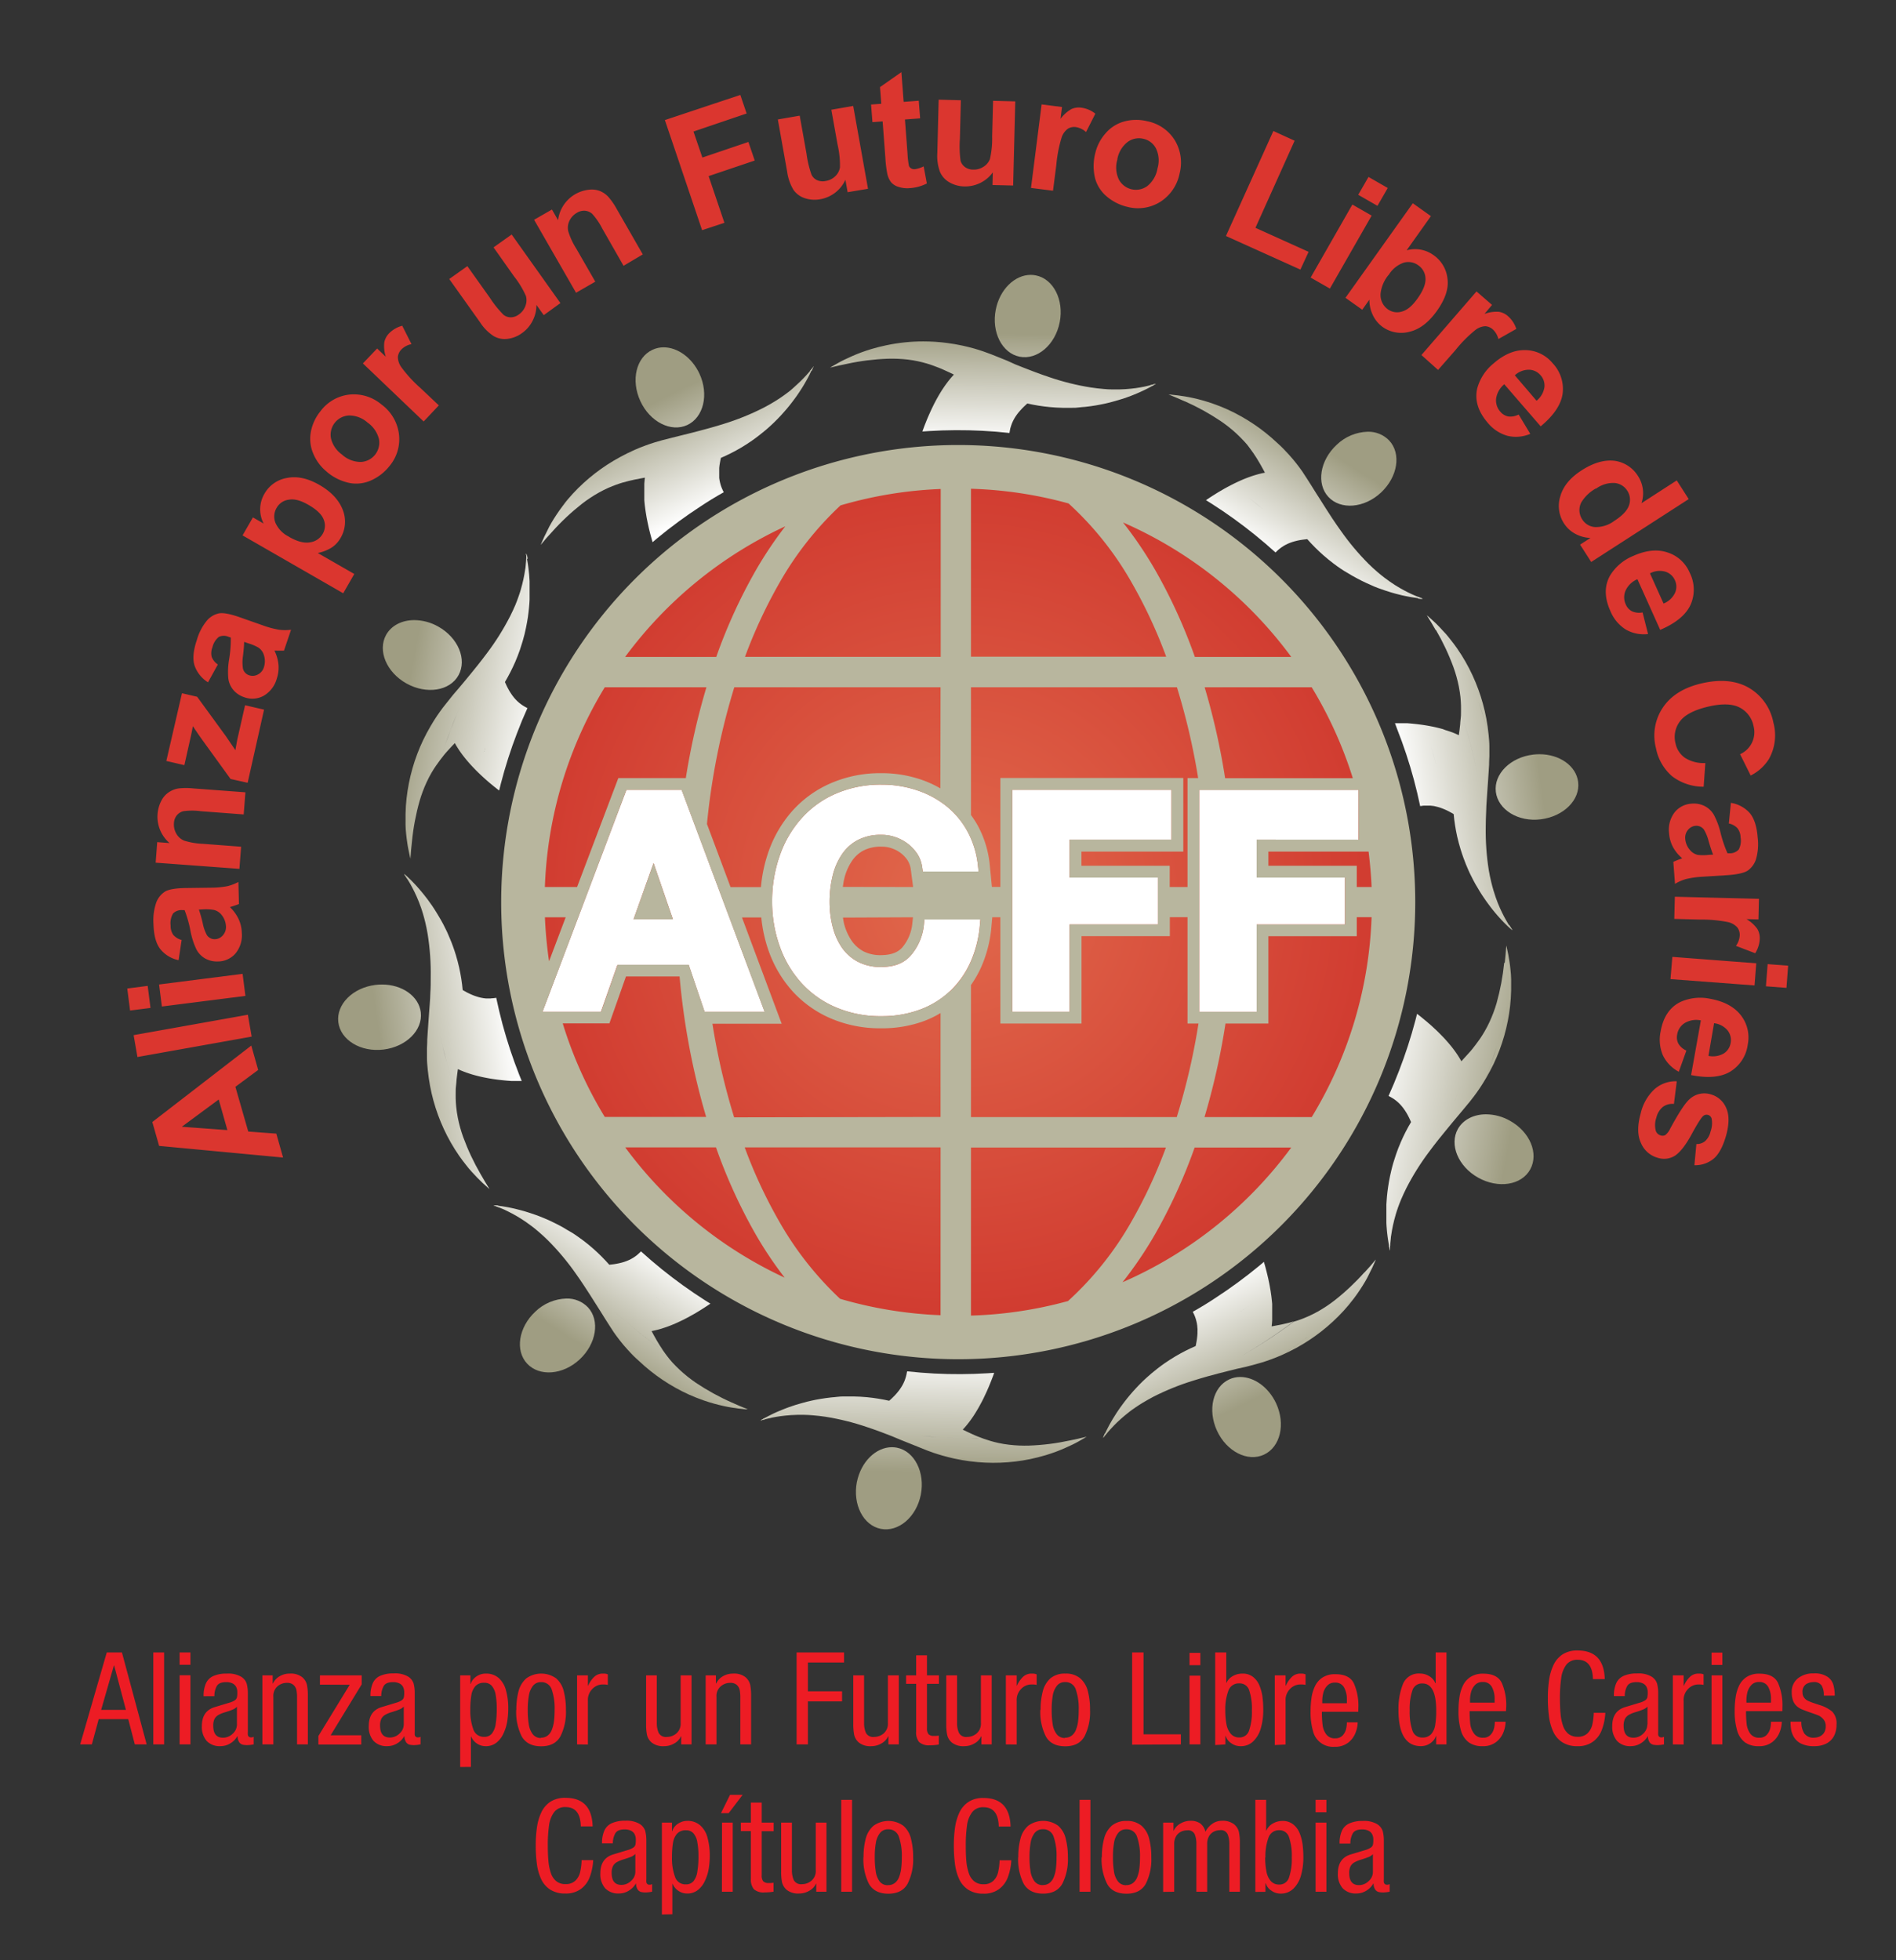 <svg id="Layer_1" data-name="Layer 1" xmlns="http://www.w3.org/2000/svg" xmlns:xlink="http://www.w3.org/1999/xlink" viewBox="0 0 499.4 516.26"><rect x="0" y="0" width="499.4" height="516.26" fill="#333333" stroke="none"/><defs><style>.cls-1{fill:none;}.cls-2{clip-path:url(#clip-path);}.cls-3{fill:#db362f;}.cls-10,.cls-3,.cls-8,.cls-9{fill-rule:evenodd;}.cls-4{clip-path:url(#clip-path-2);}.cls-5{fill:url(#radial-gradient);}.cls-6{clip-path:url(#clip-path-3);}.cls-7{fill:url(#linear-gradient);}.cls-8{fill:#fff;}.cls-9{fill:#b8b69e;}.cls-10{fill:#ed1c24;}.cls-11{clip-path:url(#clip-path-5);}.cls-12{fill:url(#linear-gradient-2);}.cls-13{clip-path:url(#clip-path-6);}.cls-14{fill:url(#linear-gradient-3);}.cls-15{clip-path:url(#clip-path-7);}.cls-16{fill:url(#linear-gradient-4);}.cls-17{clip-path:url(#clip-path-8);}.cls-18{fill:url(#linear-gradient-5);}.cls-19{clip-path:url(#clip-path-9);}.cls-20{fill:url(#linear-gradient-6);}.cls-21{clip-path:url(#clip-path-10);}.cls-22{fill:url(#linear-gradient-7);}.cls-23{clip-path:url(#clip-path-11);}.cls-24{fill:url(#linear-gradient-8);}.cls-25{clip-path:url(#clip-path-12);}.cls-26{fill:url(#linear-gradient-9);}.cls-27{clip-path:url(#clip-path-13);}.cls-28{fill:url(#linear-gradient-10);}</style><clipPath id="clip-path"><rect class="cls-1" x="-168.91" y="-36.47" width="841.89" height="595.28"/></clipPath><clipPath id="clip-path-2"><path class="cls-1" d="M136.72,237.57A115.68,115.68,0,1,0,252.4,121.9,115.68,115.68,0,0,0,136.72,237.57"/></clipPath><radialGradient id="radial-gradient" cx="-168.91" cy="558.81" r="1" gradientTransform="matrix(0, 163.59, 163.59, 0, -91162.4, 27869.95)" gradientUnits="userSpaceOnUse"><stop offset="0" stop-color="#e1694c"/><stop offset="1" stop-color="#c92623"/></radialGradient><clipPath id="clip-path-3"><path class="cls-1" d="M138.63,146.47l0,1,.35-.4-.15-.73-.13-.5ZM179.27,129q-2.42,1.49-4.77,3.08,2.35-1.59,4.77-3.08m.91-.56-.91.56.91-.56m-20.35-4.86q-5,3.72-9.6,7.85,4.64-4.12,9.6-7.85m54.42-27-.6.76-.64.77-.7.79c-.26.28-.52.56-.79.83s-.56.57-.84.84-.63.59-.94.87-.73.64-1.1,1-.82.67-1.24,1-1,.73-1.51,1.09-1.26.84-1.91,1.24c-.95.58-1.92,1.13-2.91,1.64a66.3,66.3,0,0,1-10.47,4.23c-1.28.4-2.56.78-3.84,1.13-1,.28-1.94.53-2.9.78l-2.5.64-2.33.58-2.2.55-2.11.54-.43.11-1.77.51c-.81.25-1.62.52-2.43.82-1,.35-1.92.74-2.87,1.15q-3.78,2.51-7.39,5.22,3.61-2.72,7.38-5.22c-1.28.57-2.54,1.19-3.79,1.87A48.08,48.08,0,0,0,150.89,130c-.91,1-1.78,2-2.61,3.14.55-.51,1.11-1,1.67-1.51l-1.67,1.52c-.59.78-1.16,1.58-1.71,2.41s-.9,1.39-1.32,2.11-.71,1.25-1,1.89-.59,1.15-.86,1.73-.49,1.08-.73,1.64l-.23.56c1-1.24,2-2.38,3-3.44a61.35,61.35,0,0,1,7.89-7.4,35.9,35.9,0,0,1,4.38-2.9c.86-.48,1.71-.91,2.55-1.28.68-.3,1.35-.56,2-.8s1.17-.41,1.75-.58a146.46,146.46,0,0,1,14.1-9.21,146.46,146.46,0,0,0-14.1,9.21c.54-.16,1.07-.3,1.61-.43s1-.24,1.49-.34,1-.2,1.47-.29l1.28-.24v.07l-.08.78-.06.77,0,.74v1.45l0,.71,0,.71,0,.7.06.69.07.68.09.68.09.67.1.66.11.66.11.65.13.64.13.65.14.64h0l.14.64.15.63.16.63.16.62.17.62.17.62.18.62,0,.08,1.34-1.13a124,124,0,0,1,11.29-8.29q3-2,6.14-3.75l-.15-.27-.25-.54c-.08-.18-.16-.37-.23-.55s-.13-.38-.19-.57-.11-.39-.16-.59-.09-.4-.13-.61l-.09-.62c0-.21,0-.43,0-.64s0-.44,0-.66l0-.67,0-.69.08-.71h0l.12-.72.14-.73.1-.47a47.05,47.05,0,0,0,5.31-2.69c1-.6,2-1.23,2.9-1.87.66-.46,1.28-.93,1.89-1.4s1-.8,1.49-1.2.84-.72,1.25-1.09.73-.67,1.08-1,.67-.65,1-1,.59-.61.87-.91l.8-.89.75-.86.69-.84.64-.81.6-.8.58-.79.54-.78.5-.75.48-.75.45-.73.43-.74.41-.72.39-.72.36-.7.33-.7.32-.68.29-.69,0-.05Zm-42.39-4.46c-4.3,2-5.73,8-3.2,13.5s8.09,8.3,12.37,6.31,5.74-8.05,3.2-13.53c-2-4.27-5.81-6.93-9.43-6.93a6.88,6.88,0,0,0-2.94.65"/></clipPath><linearGradient id="linear-gradient" x1="-168.93" y1="558.84" x2="-167.93" y2="558.84" gradientTransform="matrix(0, 31.61, 31.61, 0, -17485.87, 5445.53)" gradientUnits="userSpaceOnUse"><stop offset="0" stop-color="#9f9d82"/><stop offset="1" stop-color="#fff"/></linearGradient><clipPath id="clip-path-5"><path class="cls-1" d="M106.81,230.74l.52.81,0-.54-.55-.49-.39-.33Zm-5.1-63.56c-2.31,4.14.08,9.87,5.34,12.81s11.43,2,13.72-2.16-.09-9.89-5.36-12.83a13,13,0,0,0-6.27-1.69c-3.2,0-6,1.35-7.43,3.87m8.77,32.55q-1.82,5.94-3.14,12,1.32-6.06,3.14-12m18.92-7-.09.21c-.52,1.29-1,2.59-1.52,3.9a.14.14,0,0,1,0,.06l-.08.21c0,.07,0,.13-.07.2a.36.36,0,0,1,0,.09,2.31,2.31,0,0,1-.1.28v0c0,.11-.07.22-.11.33,0-.11.08-.22.11-.33v0a2.31,2.31,0,0,0,.1-.28.36.36,0,0,0,0-.09c0-.07,0-.13.07-.2l.08-.21a.14.14,0,0,0,0-.06c.49-1.31,1-2.61,1.52-3.9l.09-.21h0m.4-1c-.13.33-.27.65-.4,1,.13-.33.27-.65.4-1m8.83-45.83,0,1-.07,1-.1,1.05c0,.38-.09.76-.15,1.13s-.12.79-.19,1.18-.16.84-.25,1.26-.21.94-.33,1.4-.27,1-.42,1.54-.38,1.18-.58,1.76-.52,1.43-.81,2.13c-.43,1-.9,2-1.4,3a66.09,66.09,0,0,1-6,9.58c-.8,1.08-1.62,2.13-2.44,3.17-.62.79-1.26,1.57-1.89,2.34l-1.65,2-1.54,1.84L119.33,183,118,184.67l-.28.34c-.39.47-.77,1-1.14,1.45-.51.68-1,1.38-1.49,2.09s-1.12,1.73-1.64,2.62q-1.59,4.25-2.91,8.56,1.32-4.32,2.91-8.56-1.07,1.82-2,3.75a48.05,48.05,0,0,0-4.36,15.3q-.23,2-.27,4.08c.09-.45.19-.9.28-1.34l.18-.86-.18.86c-.09.45-.19.9-.28,1.35,0,1,0,2,0,2.95,0,.83.09,1.65.17,2.48s.17,1.43.27,2.15.2,1.27.33,1.9.23,1.17.37,1.75l.14.59c.11-1.6.25-3.12.41-4.54a60.87,60.87,0,0,1,2-10.62,35.41,35.41,0,0,1,1.84-4.93c.41-.9.85-1.74,1.31-2.53.37-.64.76-1.25,1.17-1.84s.71-1,1.08-1.5a145.44,145.44,0,0,1,6-15.74,147.56,147.56,0,0,0-6,15.74c.34-.44.69-.87,1-1.29s.67-.78,1-1.16.67-.73,1-1.09l.91-.95,0,.06.39.69.41.65.4.62.43.6.42.58.44.56.44.55.45.53.46.53.46.51.46.49.47.49.47.48.48.47.47.45.48.45.49.45.49.44h0l.49.43.49.42.5.42.5.41.5.4.5.4.5.39.07,0,.42-1.69a123.32,123.32,0,0,1,4.27-13.35q1.27-3.36,2.76-6.64l-.28-.13-.53-.29h0c-.17-.1-.34-.2-.5-.31l-.49-.35c-.17-.12-.32-.25-.48-.38s-.31-.27-.46-.42-.29-.29-.44-.45l-.42-.49c-.13-.17-.27-.34-.4-.52l-.38-.56-.37-.58-.34-.62h0l-.34-.65-.31-.68-.19-.43a48.33,48.33,0,0,0,2.71-5.3c.47-1.09.88-2.16,1.25-3.22.26-.76.49-1.5.71-2.25s.35-1.23.5-1.84.25-1.08.36-1.62.2-1,.28-1.45.16-.92.23-1.37.11-.83.16-1.25l.13-1.19.1-1.14.06-1.08,0-1,0-1v-1l0-.95,0-.9-.06-.88-.06-.87-.09-.84-.09-.83-.11-.81-.12-.77-.14-.77-.14-.74c-.09-.37-.15-.62-.18-.72v0Z"/></clipPath><linearGradient id="linear-gradient-2" x1="-168.92" y1="558.8" x2="-167.92" y2="558.8" gradientTransform="matrix(0, 35.82, 35.82, 0, -19898.7, 6226.46)" xlink:href="#linear-gradient"/><clipPath id="clip-path-6"><path class="cls-1" d="M130.59,317.62l.9.35-.27-.46-.74-.08-.51,0ZM98.91,259.38c-6,.73-10.37,5.13-9.8,9.82S95,277.14,101,276.41s10.4-5.12,9.83-9.81c-.51-4.26-4.93-7.32-10.22-7.32a13.44,13.44,0,0,0-1.66.1m16.43,31c1.31,3.79,2.75,7.53,4.35,11.2l.15.36-.15-.36c-1.6-3.67-3-7.41-4.35-11.2m11.17-16.81c.45,1.84.93,3.67,1.46,5.48-.53-1.81-1-3.64-1.46-5.48h0m-.25-1c.08.34.16.69.25,1-.09-.34-.17-.69-.25-1m-19.8-42.27.54.81.53.85.54.91c.18.34.37.67.54,1s.37.71.54,1.07.37.77.54,1.16.38.89.56,1.33.38,1,.56,1.49.39,1.18.57,1.77.41,1.46.59,2.2c.26,1.09.48,2.18.66,3.28a65.79,65.79,0,0,1,.78,11.27c0,1.34,0,2.67-.1,4,0,1-.1,2-.16,3L113,267l-.17,2.39-.16,2.27-.14,2.17,0,.44c0,.61-.06,1.22-.07,1.84,0,.85,0,1.71,0,2.57,0,1,.11,2.06.21,3.09q1.17,4.22,2.58,8.36l.09.27-.09-.27q-1.41-4.14-2.58-8.36c.14,1.39.34,2.79.6,4.19a48,48,0,0,0,5.47,14.94c.67,1.18,1.4,2.33,2.18,3.46l-.61-1.36c-.11-.23-.21-.46-.31-.69.1.23.2.46.31.69l.61,1.36q.84,1.21,1.77,2.37c.51.65,1,1.28,1.6,1.91s1,1.06,1.48,1.58l1.38,1.35c.43.4.87.8,1.33,1.19l.46.4c-.85-1.37-1.63-2.67-2.34-3.92a61.66,61.66,0,0,1-4.6-9.78,35.74,35.74,0,0,1-1.41-5.08c-.19-1-.33-1.9-.42-2.81-.08-.74-.12-1.46-.14-2.18s0-1.23,0-1.84a146.06,146.06,0,0,1-4.4-16.26,148.26,148.26,0,0,0,4.4,16.26c0-.56,0-1.11.09-1.66s.08-1,.13-1.53.11-1,.18-1.48l.17-1.3.07,0,.71.33.71.28.7.27.69.23.69.22.68.2.68.18.68.17.68.16.67.14.67.13.66.12.66.11.67.1.65.09.65.08.66.07.65.07h0l.65.06.65.05.65.05.64,0,.64,0,.64,0,.64,0h.08l-.65-1.62a125.48,125.48,0,0,1-4.4-13.3c-.62-2.32-1.17-4.65-1.67-7l-.3.06-.59.07c-.2,0-.4,0-.6.05h-.6l-.61,0-.61-.07-.62-.11-.63-.15c-.21-.05-.42-.12-.63-.19l-.64-.22-.64-.26-.64-.29h0l-.65-.32-.66-.37-.41-.23a46.2,46.2,0,0,0-.92-5.89c-.26-1.15-.55-2.26-.88-3.34-.23-.76-.48-1.5-.74-2.23s-.45-1.2-.69-1.78-.43-1-.65-1.53-.41-.9-.63-1.34-.41-.83-.62-1.24l-.6-1.1-.59-1-.6-1-.58-.92-.57-.86-.58-.81-.57-.8-.58-.75-.56-.71-.56-.68-.56-.66-.56-.64-.57-.61-.56-.59-.55-.56-.56-.54-.56-.51-.56-.48,0,0Z"/></clipPath><linearGradient id="linear-gradient-3" x1="-168.9" y1="558.84" x2="-167.9" y2="558.84" gradientTransform="matrix(35.23, 0, 0, -35.23, 6050.51, 19959.9)" xlink:href="#linear-gradient"/><clipPath id="clip-path-7"><path class="cls-1" d="M200.71,373.84l-.44.27.64-.19.93-.24-.5-.21ZM141,345.43c-4.41,4.1-5.38,10.25-2.15,13.7s9.41,3,13.83-1.12,5.39-10.26,2.18-13.72a7.58,7.58,0,0,0-5.67-2.31,12.28,12.28,0,0,0-8.19,3.45m31.51,15.42q5.08,3.56,10.44,6.7-5.36-3.14-10.44-6.7m-.85-20.16q2.18,1.83,4.41,3.57-2.24-1.74-4.41-3.57m-.81-.7.81.7-.81-.7M130,317.44l.91.34.93.37,1,.42,1,.49c.36.18.72.36,1.07.55l1.12.62,1.23.75c.45.28.89.58,1.33.88s1,.72,1.5,1.09,1.19.94,1.77,1.44c.85.72,1.67,1.48,2.46,2.26a65.37,65.37,0,0,1,7.26,8.65c.78,1.09,1.53,2.19,2.26,3.3.56.84,1.11,1.68,1.64,2.52l1.38,2.18,1.27,2,1.2,1.93,1.17,1.83.24.38c.33.51.67,1,1,1.53.49.69,1,1.38,1.53,2.06s1.29,1.6,2,2.37q3.54,2.82,7.24,5.41c-2.46-1.73-4.88-3.53-7.23-5.41.93,1.05,1.91,2.06,3,3a48.12,48.12,0,0,0,13.2,8.88c1.24.55,2.5,1.06,3.8,1.51l-1.08-.62-.87-.5.87.5,1.08.62c.93.32,1.87.62,2.82.88.8.22,1.6.42,2.42.6s1.41.29,2.12.41,1.27.2,1.91.28l1.78.19.61,0c-1.49-.6-2.89-1.2-4.2-1.79a62,62,0,0,1-9.47-5.21,36.85,36.85,0,0,1-4.12-3.28c-.72-.67-1.39-1.34-2-2s-.95-1.12-1.39-1.68-.74-1-1.09-1.49a147.2,147.2,0,0,1-13.12-10.57,147.08,147.08,0,0,0,13.12,10.56c-.32-.46-.62-.92-.91-1.39s-.53-.87-.79-1.31l-.73-1.3-.62-1.15.08,0,.77-.16.74-.18.72-.2.69-.22.69-.22.67-.24.66-.25.65-.27.64-.27.62-.28.62-.29.61-.29.59-.3.6-.31.58-.31.57-.32.58-.32.57-.33h0l.56-.34.56-.34.54-.34.55-.35.54-.35.53-.35.53-.36.07,0-1.49-.93a126.24,126.24,0,0,1-11.37-8.18q-2.79-2.26-5.46-4.68l-.21.22-.44.41h0l-.45.39c-.16.13-.32.24-.49.36s-.33.23-.5.33l-.54.31-.57.28-.6.25-.62.22-.64.19-.67.16-.69.14h0l-.72.12-.74.09-.47.05a46.59,46.59,0,0,0-4.21-4.22c-.88-.78-1.77-1.5-2.67-2.18-.64-.48-1.28-.94-1.91-1.37s-1.07-.71-1.6-1-1-.58-1.43-.85-.87-.49-1.29-.72l-1.24-.63-1.13-.55-1.09-.49-1.06-.44-1-.4-1-.36-.94-.32-.93-.3-.91-.28-.87-.24-.86-.22-.84-.21-.83-.18-.82-.17-.8-.14-.77-.13-.77-.1-.75-.09-.74-.06H130Z"/></clipPath><linearGradient id="linear-gradient-4" x1="-168.9" y1="558.81" x2="-167.9" y2="558.81" gradientTransform="matrix(32.14, 0, 0, -32.14, 5580.3, 18306.66)" xlink:href="#linear-gradient"/><clipPath id="clip-path-8"><path class="cls-1" d="M225.7,390.28c-1.15,5.92,1.68,11.46,6.32,12.36s9.36-3.13,10.52-9-1.66-11.47-6.29-12.38a6.66,6.66,0,0,0-1.33-.13c-4.19,0-8.16,3.83-9.22,9.19M291,377.52l-.3.68-.2.47.41-.52.61-.74Zm-18.33,6q-6.17.62-12.38.71,6.21-.09,12.38-.71m-24.92-15.1c1.89.14,3.78.25,5.67.31-1.89-.06-3.78-.17-5.67-.31m-1.06-.08,1.06.08-1.06-.08m-7.83-6.89-.11.59c-.05.19-.09.38-.15.58s-.11.38-.18.57-.13.38-.21.57a5.69,5.69,0,0,1-.26.56c-.09.19-.19.38-.29.56s-.22.37-.34.55a6.61,6.61,0,0,1-.37.55l-.41.53-.44.53-.48.52h0l-.52.52-.54.51-.36.31a47.45,47.45,0,0,0-5.88-.94c-1.17-.11-2.32-.17-3.45-.19-.79,0-1.58,0-2.35,0s-1.28,0-1.9.09-1.11.1-1.66.16-1,.11-1.46.18-.93.13-1.38.21l-1.23.22-1.18.25-1.11.26-1,.27-1,.28-1,.29-.93.31-.9.31-.84.31-.83.33-.8.33-.78.33-.76.35-.73.36-.7.35-.68.36-.66.37-.64.39,0,0,.08,0,.93-.26,1-.25,1-.23,1.11-.21,1.19-.18c.42-.06.85-.11,1.27-.15l1.44-.12c.53,0,1.06-.06,1.59-.07s1.24,0,1.86,0,1.52.06,2.27.12c1.12.09,2.23.22,3.32.38a66.06,66.06,0,0,1,11,2.74c1.27.42,2.53.87,3.77,1.33l2.81,1.08,2.39,1,2.23.89,2.11.85,2,.8.41.17c.57.21,1.15.43,1.73.63.8.27,1.62.53,2.45.76s2,.54,3,.76c2.91.12,5.83.17,8.73.13h0c-2.9,0-5.82,0-8.73-.13q2.06.45,4.17.72a48,48,0,0,0,15.91-.58c1.32-.28,2.64-.61,3.95-1l-.63.07-1.6.17,1.6-.17.64-.07c.94-.28,1.87-.6,2.8-.94.77-.29,1.54-.6,2.31-.94s1.31-.59,2-.92,1.14-.58,1.71-.89,1-.59,1.54-.9l.52-.31c-1.56.39-3,.72-4.44,1a61.17,61.17,0,0,1-10.73,1.35,35.08,35.08,0,0,1-5.26-.23c-1-.11-1.91-.27-2.8-.46-.73-.16-1.44-.34-2.12-.54s-1.18-.37-1.76-.57a144,144,0,0,1-16.46-.8l-.36,0,.36,0a146.18,146.18,0,0,0,16.46.8c-.53-.19-1-.38-1.56-.59s-.93-.39-1.4-.6-.91-.41-1.36-.63l-1.18-.56,0-.06.53-.58.49-.58.47-.59.44-.58.42-.59.4-.58.38-.59.37-.6.36-.6.34-.59.33-.6.32-.59.31-.59.3-.6.28-.6.28-.59.28-.6.26-.6h0l.26-.6.25-.6.24-.6.24-.61.23-.6.23-.6.21-.6,0-.07-1.74.12a126.08,126.08,0,0,1-14,.07c-2.39-.13-4.77-.32-7.16-.58Z"/></clipPath><linearGradient id="linear-gradient-5" x1="-168.91" y1="558.81" x2="-167.91" y2="558.81" gradientTransform="matrix(32.04, 0, 0, -32.04, 5652.5, 18284.09)" xlink:href="#linear-gradient"/><clipPath id="clip-path-9"><path class="cls-1" d="M323.76,363.28c-4.3,2-5.74,8.05-3.2,13.53s8.09,8.28,12.37,6.28,5.74-8,3.2-13.5c-2-4.29-5.81-6.95-9.44-6.95a6.79,6.79,0,0,0-2.93.64m1.77-17.1-.91.56.91-.56m29-2.43q-4.63,4.13-9.6,7.85,5-3.74,9.6-7.85m-24.27-.65q-2.35,1.59-4.76,3.08,2.4-1.49,4.76-3.08m29.11-8a61.29,61.29,0,0,1-7.88,7.4,36.11,36.11,0,0,1-4.39,2.91c-.86.48-1.71.9-2.54,1.27s-1.36.57-2,.81-1.16.4-1.75.57a145.32,145.32,0,0,1-14.1,9.22A145.32,145.32,0,0,0,340.8,348c-.54.16-1.07.31-1.61.44s-1,.24-1.48.34l-1.47.29-1.29.24v-.07l.09-.79.05-.76,0-.74,0-.74v-.71l0-.72,0-.7,0-.7-.07-.69-.07-.68-.08-.68-.1-.67-.09-.66-.12-.66-.11-.65-.12-.64-.14-.65-.13-.64h0l-.15-.64-.15-.63-.16-.63-.16-.63-.16-.62-.18-.62-.17-.61,0-.08-1.34,1.13a125.89,125.89,0,0,1-11.29,8.29q-3,2-6.13,3.75l.14.27.26.54c.08.18.15.36.22.55s.13.38.19.57.12.39.16.59.1.4.13.6.07.42.09.63,0,.42.05.64,0,.44,0,.66l0,.67-.05.69-.08.7h0l-.11.71-.14.74-.1.46a47.05,47.05,0,0,0-5.31,2.7c-1,.6-2,1.23-2.91,1.87-.65.46-1.28.92-1.89,1.4s-1,.79-1.48,1.2-.85.72-1.25,1.09-.73.67-1.08,1-.67.65-1,1-.59.61-.87.92l-.8.88-.75.87-.69.84-.64.81-.6.8-.58.79-.54.78-.5.75-.47.75-.46.73-.43.74-.41.72-.38.72-.36.7-.34.69-.32.69c-.15.35-.25.58-.28.68l0,.06.05-.06.6-.76.65-.77.7-.79c.26-.29.51-.56.78-.83l.85-.85.94-.87,1.09-.94c.41-.34.82-.67,1.24-1s1-.74,1.51-1.09,1.27-.85,1.91-1.24c1-.59,1.93-1.13,2.91-1.64a66,66,0,0,1,10.48-4.23c1.28-.4,2.55-.78,3.83-1.14l2.91-.78,2.49-.63,2.33-.58L328,360l2.1-.54.43-.12c.59-.15,1.18-.32,1.77-.5.81-.25,1.63-.52,2.43-.82,1-.35,1.92-.74,2.88-1.15q3.76-2.51,7.38-5.22-3.61,2.72-7.38,5.22c1.28-.57,2.55-1.19,3.8-1.87a48.41,48.41,0,0,0,12.52-9.82c.91-1,1.78-2.05,2.61-3.14l-.53.48c-.38.35-.75.69-1.14,1l1.14-1,.54-.49c.59-.78,1.16-1.58,1.7-2.41s.9-1.39,1.32-2.11.71-1.25,1-1.89.59-1.15.86-1.73.5-1.08.73-1.64l.23-.56c-1,1.23-2,2.38-3,3.43m6.46-6.95.16.72.12.5,0-.66.06-1Z"/></clipPath><linearGradient id="linear-gradient-6" x1="-168.92" y1="558.84" x2="-167.92" y2="558.84" gradientTransform="matrix(0, -33.65, -33.65, 0, 19135.4, -5315.94)" xlink:href="#linear-gradient"/><clipPath id="clip-path-10"><path class="cls-1" d="M384,297.32c-2.31,4.14.09,9.89,5.36,12.83s11.41,2,13.7-2.19-.07-9.86-5.34-12.8a12.94,12.94,0,0,0-6.29-1.7c-3.19,0-6,1.35-7.43,3.86m-8.62-14.86c-.14.32-.27.65-.41,1,.14-.33.27-.66.41-1m2-5.3c-.65,1.78-1.33,3.54-2,5.3.71-1.76,1.39-3.52,2-5.3m20-13.74q-1.33,6.06-3.15,12,1.81-5.93,3.15-12m-1.18-9.86a63,63,0,0,1-2,10.62,35.39,35.39,0,0,1-1.85,4.93c-.41.89-.85,1.73-1.31,2.52s-.76,1.26-1.16,1.85-.72,1-1.08,1.49a144.87,144.87,0,0,1-6,15.75,145.44,145.44,0,0,0,6-15.74c-.34.44-.68.87-1,1.29s-.66.78-1,1.15-.67.74-1,1.1l-.9,1,0-.07-.39-.68-.4-.65-.41-.62-.42-.6-.43-.58-.43-.56-.45-.55-.45-.53-.46-.53-.45-.51-.47-.5-.47-.48-.47-.48-.47-.47-.48-.46-.48-.44-.48-.45-.49-.44h0l-.5-.43-.49-.43-.5-.41-.5-.41-.49-.41-.51-.4-.5-.39-.06-.05-.43,1.7A125.51,125.51,0,0,1,368.5,282q-1.29,3.35-2.76,6.63l.28.14.52.29h0l.51.31c.17.11.33.23.49.35l.47.38a4.58,4.58,0,0,1,.46.42,6.25,6.25,0,0,1,.44.45l.42.49c.14.17.27.34.4.52l.38.55.37.59.35.62h0l.33.65.31.67.2.44a44.29,44.29,0,0,0-2.71,5.3c-.47,1.08-.89,2.16-1.25,3.22-.26.75-.5,1.5-.72,2.24s-.34,1.24-.49,1.85-.26,1.08-.37,1.62-.19,1-.28,1.45-.16.92-.22,1.37-.12.83-.17,1.24l-.13,1.19-.09,1.15-.07,1.08,0,1,0,1v1l0,1,0,.9.05.88.07.87.08.84.1.83.11.81.12.77.13.76.15.74c.08.38.14.63.17.73v0l0-1,.06-1,.11-1.06c0-.37.08-.75.14-1.12s.12-.79.19-1.18.16-.85.25-1.26.21-.94.33-1.4.27-1,.42-1.54.38-1.18.58-1.77.53-1.43.82-2.13c.43-1,.89-2,1.39-3a65.72,65.72,0,0,1,6-9.57c.79-1.08,1.61-2.13,2.43-3.17.63-.8,1.26-1.57,1.9-2.34l1.64-2L384,293.9l1.46-1.74,1.39-1.68.28-.34c.38-.48.76-1,1.13-1.45.52-.68,1-1.38,1.49-2.09.57-.86,1.12-1.73,1.64-2.63,1.06-2.82,2-5.68,2.92-8.55-.89,2.87-1.86,5.73-2.91,8.55.7-1.21,1.36-2.46,2-3.74a47.87,47.87,0,0,0,4.36-15.3q.22-2,.27-4.08c-.15.73-.3,1.47-.46,2.2.16-.73.31-1.47.46-2.2h0c0-1,0-2,0-2.95,0-.83-.09-1.65-.17-2.49s-.16-1.43-.27-2.14-.2-1.27-.32-1.9-.24-1.17-.37-1.75l-.15-.6c-.11,1.61-.24,3.12-.4,4.55m1.14-9.43.54.5.4.33-.38-.55-.51-.81Z"/></clipPath><linearGradient id="linear-gradient-7" x1="-168.91" y1="558.81" x2="-167.91" y2="558.81" gradientTransform="matrix(0, -38.43, -38.43, 0, 21859.74, -6190.21)" xlink:href="#linear-gradient"/><clipPath id="clip-path-11"><path class="cls-1" d="M403.83,198.73c-6,.71-10.4,5.12-9.83,9.81s5.88,8,11.88,7.23,10.38-5.13,9.8-9.82c-.51-4.26-4.91-7.32-10.18-7.32a13.48,13.48,0,0,0-1.67.1m-25.54,2.86.24,1-.24-1m-1.47-5.49q.8,2.73,1.47,5.49-.68-2.76-1.47-5.49M385,173.22c1.65,3.79,3.16,7.64,4.5,11.56q-2-5.88-4.5-11.56m-6.76-7.28a61.25,61.25,0,0,1,4.6,9.78,35.63,35.63,0,0,1,1.41,5.07c.19,1,.33,1.9.43,2.81.07.75.12,1.47.14,2.19s0,1.23,0,1.84a143.35,143.35,0,0,1,4.4,16.26,146.06,146.06,0,0,0-4.4-16.26c0,.56,0,1.11-.09,1.66s-.08,1-.13,1.52-.11,1-.17,1.49l-.18,1.29-.07,0-.71-.33-.71-.29-.7-.26-.69-.23-.69-.22L380,192l-.68-.18-.68-.17-.68-.16-.67-.14-.67-.13-.66-.12-.66-.11-.66-.1-.66-.09-.65-.08-.65-.07-.66-.07h0l-.65-.06-.65-.05-.64,0-.65,0-.64,0-.64,0-.64,0h-.08L368,192a123.24,123.24,0,0,1,4.4,13.3q.93,3.47,1.67,7l.3-.05.6-.08.59,0h.6l.61,0,.62.07c.2,0,.41.06.62.11s.42.09.63.15.42.11.63.18l.63.23.64.26.64.29h0l.64.33.66.36.41.24a48,48,0,0,0,.92,5.89c.26,1.15.56,2.26.89,3.34.23.76.48,1.5.74,2.23s.44,1.2.68,1.78.43,1,.65,1.53.42.9.63,1.33.41.84.62,1.24.4.75.6,1.11l.6,1,.59,1,.58.91.58.86.57.82.58.79.57.76.56.71.56.68.56.66.57.64.56.61.56.59.56.56.55.53.56.51c.28.26.48.42.56.49l.05,0-.05-.07-.53-.81-.54-.84-.53-.91-.55-1c-.18-.36-.37-.71-.54-1.07s-.37-.77-.54-1.16-.38-.89-.56-1.33-.38-1-.55-1.49-.4-1.18-.57-1.77-.42-1.47-.59-2.2c-.27-1.09-.49-2.19-.67-3.28a65.86,65.86,0,0,1-.78-11.27c0-1.34.05-2.67.11-4,0-1,.09-2,.15-3l.17-2.57.17-2.39.15-2.27.14-2.17,0-.44c0-.61.06-1.23.07-1.84,0-.85,0-1.71,0-2.57,0-1-.11-2.05-.21-3.09-.8-2.91-1.7-5.78-2.67-8.63,1,2.85,1.87,5.72,2.67,8.63-.14-1.39-.34-2.8-.6-4.19a48,48,0,0,0-5.47-14.94c-.67-1.18-1.39-2.33-2.18-3.46.31.68.62,1.36.92,2.05-.3-.69-.61-1.37-.92-2.06-.56-.8-1.15-1.59-1.77-2.36s-1-1.29-1.6-1.91-1-1.06-1.48-1.58-.9-.91-1.38-1.35-.87-.8-1.32-1.19l-.47-.4c.86,1.36,1.63,2.67,2.34,3.92m-4.61-8.3.73.08.51,0-.62-.23-.9-.35Z"/></clipPath><linearGradient id="linear-gradient-8" x1="-168.92" y1="558.82" x2="-167.92" y2="558.82" gradientTransform="matrix(-36.82, 0, 0, 36.82, -5814.72, -20373.97)" xlink:href="#linear-gradient"/><clipPath id="clip-path-12"><path class="cls-1" d="M352.08,117.14c-4.43,4.1-5.4,10.25-2.19,13.72s9.43,3,13.86-1.14,5.38-10.25,2.16-13.71a7.58,7.58,0,0,0-5.67-2.31,12.24,12.24,0,0,0-8.16,3.44m-19,17.32.81.69-.81-.69m-4.41-3.57c1.5,1.16,3,2.35,4.41,3.57-1.45-1.22-2.91-2.41-4.41-3.57m-6.87-23.29q5.34,3.14,10.43,6.7-5.08-3.57-10.43-6.7m-9.75-1.93a62,62,0,0,1,9.47,5.22,35.87,35.87,0,0,1,4.13,3.27c.72.67,1.38,1.35,2,2s1,1.11,1.4,1.68.74,1,1.08,1.49a145.78,145.78,0,0,1,13.12,10.57,145.78,145.78,0,0,0-13.12-10.57c.32.46.62.93.91,1.39s.53.88.79,1.32.49.86.73,1.3l.62,1.15-.07,0-.77.16-.74.18-.72.2-.7.21-.68.23-.67.24-.66.25-.65.26-.64.28-.63.28-.62.29-.6.29-.6.3-.59.31-.59.31-.57.31-.57.33-.57.33h0l-.57.33-.55.34-.55.35-.55.34-.54.35-.53.36-.53.35-.07.05,1.49.93a124.84,124.84,0,0,1,11.37,8.18q2.79,2.25,5.46,4.67l.22-.22.43-.41c.15-.13.3-.26.46-.38s.32-.25.48-.36l.51-.34c.17-.1.35-.21.54-.3l.56-.28.6-.25.62-.22.64-.19.68-.17.69-.14h0l.72-.11.74-.09.47-.05a47.77,47.77,0,0,0,4.21,4.21c.88.78,1.78,1.51,2.68,2.19.63.48,1.27.94,1.91,1.37s1.07.71,1.6,1,.95.58,1.42.85l1.3.71c.41.22.82.44,1.23.64l1.13.54,1.1.49,1,.45,1,.4,1,.35.95.33.93.3.91.28.86.24.86.22.84.21.83.18.82.16.8.15.78.12.76.11.75.09.74.06h.06l-.07,0-.91-.34-.93-.37-1-.43c-.35-.15-.69-.31-1-.48l-1.06-.55c-.38-.2-.76-.41-1.12-.62s-.83-.49-1.24-.75-.89-.58-1.32-.88-1-.72-1.51-1.1-1.19-.94-1.77-1.43c-.85-.72-1.67-1.48-2.46-2.26a66.15,66.15,0,0,1-7.25-8.66c-.78-1.09-1.54-2.19-2.27-3.29-.56-.84-1.1-1.69-1.64-2.53l-1.37-2.17-1.28-2-1.2-1.92-1.17-1.84-.24-.37c-.33-.51-.67-1-1-1.53-.48-.69-1-1.38-1.53-2.06s-1.29-1.6-2-2.37q-3.54-2.82-7.24-5.42,3.69,2.6,7.24,5.41c-.93-1-1.92-2.06-3-3a48.17,48.17,0,0,0-13.21-8.88c-1.23-.55-2.49-1.06-3.79-1.51l1.15.65.8.47-.8-.47-1.16-.65c-.93-.32-1.87-.62-2.82-.88s-1.6-.42-2.42-.6-1.41-.29-2.12-.41-1.27-.2-1.91-.28-1.18-.14-1.78-.19l-.61-.05c1.5.61,2.89,1.2,4.2,1.79m-8.17-4.45-.93.25.49.21.64-.37.44-.27Z"/></clipPath><linearGradient id="linear-gradient-9" x1="-168.9" y1="558.79" x2="-167.9" y2="558.79" gradientTransform="matrix(-31.63, 0, 0, 31.63, -4988.8, -17543.51)" xlink:href="#linear-gradient"/><clipPath id="clip-path-13"><path class="cls-1" d="M213.91,97l-.61.74.52-.12.3-.67.2-.48Zm43.16,9.73,1.06.08-1.06-.08m-5.66-.31c1.88.06,3.77.16,5.66.3-1.89-.14-3.78-.24-5.66-.3m-6.88-15.51h-.24q-6.09.1-12.14.7,6-.59,12.14-.7h.24m-11,0c-1.33.28-2.65.61-4,1l1.08-.12,1.15-.12-1.15.12-1.09.13c-.94.28-1.87.6-2.8.94-.77.29-1.54.6-2.3.94s-1.31.59-2,.92-1.15.58-1.71.89-1,.58-1.55.89l-.52.32c1.56-.39,3-.72,4.45-1a61,61,0,0,1,10.72-1.35,36.68,36.68,0,0,1,5.27.22c1,.12,1.91.28,2.8.47.73.16,1.43.34,2.12.54s1.18.36,1.75.57a145.8,145.8,0,0,1,16.83.83,145.8,145.8,0,0,0-16.83-.83c.53.18,1,.38,1.56.59s.94.39,1.4.6l1.36.62,1.18.57-.05.05-.53.59-.49.58-.46.58-.44.59-.42.58-.4.59-.39.59-.37.6-.36.59-.34.6-.33.59-.32.6-.31.59-.29.6-.29.59-.28.6-.27.6-.27.6h0l-.26.6-.25.6-.24.6-.24.6-.23.6-.22.6-.22.6,0,.08,1.75-.12a123.53,123.53,0,0,1,14-.07q3.58.18,7.16.58l.05-.31.11-.59c0-.19.09-.39.14-.58s.12-.38.18-.57l.21-.57c.08-.19.17-.38.26-.57l.29-.55.34-.56.37-.54.41-.53.45-.53.48-.52h0l.51-.52.55-.51.35-.32a45.92,45.92,0,0,0,5.88.94c1.18.11,2.33.18,3.45.2.8,0,1.58,0,2.35,0s1.28,0,1.91-.1,1.11-.09,1.65-.15,1-.11,1.47-.18.92-.13,1.37-.21l1.24-.23,1.17-.24,1.11-.26,1-.27,1-.29,1-.29.94-.3.89-.31.85-.31.82-.33.8-.33.78-.34.76-.35.73-.35.7-.35.68-.37.67-.37.63-.38,0,0-.07,0-.94.26-1,.24-1,.23-1.12.21-1.18.19c-.43.06-.85.11-1.28.15s-1,.09-1.43.12-1.07.06-1.59.07h-1.86q-1.14,0-2.28-.12c-1.11-.09-2.22-.22-3.32-.39a65.31,65.31,0,0,1-11-2.73c-1.27-.43-2.53-.87-3.77-1.34-.94-.35-1.88-.71-2.81-1.08l-2.39-.95L265.3,95l-2.11-.85-2-.8-.42-.16c-.57-.22-1.14-.43-1.73-.63-.8-.28-1.62-.53-2.44-.77-1-.28-2-.53-3-.75q-4.37-.2-8.73-.13h0q4.36-.06,8.73.13-2.06-.45-4.17-.72a47.89,47.89,0,0,0-6.25-.41,47.4,47.4,0,0,0-9.65,1m28.75-9.35c-1.17,5.91,1.66,11.47,6.3,12.38s9.37-3.14,10.54-9.06-1.67-11.46-6.31-12.36a6.73,6.73,0,0,0-1.33-.13c-4.19,0-8.15,3.82-9.2,9.17"/></clipPath><linearGradient id="linear-gradient-10" x1="-168.93" y1="558.79" x2="-167.93" y2="558.79" gradientTransform="matrix(-29.04, 0, 0, 29.04, -4641.37, -16133.4)" xlink:href="#linear-gradient"/></defs><g class="cls-2"><path class="cls-3" d="M66.19,275.36,68,281.78l-6,4.44L65.39,298l7.39.55,1.78,6.3-32.65-3.07-1.79-6.29Zm-8.58,14.2-9.72,7.18,12,.88ZM66.29,273l-1-5.76-30.09,5.37,1,5.76Zm-26.65-7.55-5.38.68-.74-5.8,5.38-.69Zm25-3.17-22,2.79-.74-5.8,22-2.8ZM47.84,247.56l-.8,5.31a8.34,8.34,0,0,1-4.88-3c-1.08-1.44-1.65-3.59-1.73-6.47a14.22,14.22,0,0,1,.78-5.86,5.89,5.89,0,0,1,2.29-2.76c.94-.54,2.67-.85,5.22-.91l6.83-.09a23.91,23.91,0,0,0,4.3-.39,12,12,0,0,0,2.94-1.12l.15,5.81c-.38.16-.95.36-1.69.6a4.89,4.89,0,0,0-.68.23,10.61,10.61,0,0,1,2.28,3.14,9.23,9.23,0,0,1,.84,3.62A7.52,7.52,0,0,1,62,251.13a6.14,6.14,0,0,1-4.63,2.08A6.36,6.36,0,0,1,54,252.4a5.85,5.85,0,0,1-2.31-2.46,19.91,19.91,0,0,1-1.49-4.61,31.71,31.71,0,0,0-1.58-5.65H48a3.11,3.11,0,0,0-2.42.9,5,5,0,0,0-.64,3.17,4.13,4.13,0,0,0,.68,2.43,4.36,4.36,0,0,0,2.23,1.37m4.54-8a35.92,35.92,0,0,1,1,3.54,11.12,11.12,0,0,0,1.1,3.17,2.47,2.47,0,0,0,2.09,1.09,2.88,2.88,0,0,0,2.1-1,3.23,3.23,0,0,0,.84-2.36,5.14,5.14,0,0,0-1.12-3,3.67,3.67,0,0,0-2-1.34,11.8,11.8,0,0,0-2.86-.16Zm12.25-30.89-.45,5.83-11.26-.85a16.94,16.94,0,0,0-4.65,0,3.28,3.28,0,0,0-1.72,1.1,3.5,3.5,0,0,0-.74,2,4.76,4.76,0,0,0,.62,2.81,4.21,4.21,0,0,0,2.07,1.84,19.07,19.07,0,0,0,5,.84l10,.76-.45,5.83L41,227.19l.41-5.41,3.25.25a9.17,9.17,0,0,1-2.19-11.1,5.93,5.93,0,0,1,2-2.29,6.43,6.43,0,0,1,2.54-1,18.51,18.51,0,0,1,3.95,0Zm.59-2.51-4.5-1-7.39-10.21c-1.21-1.68-2-2.91-2.54-3.69-.12.67-.29,1.55-.53,2.64l-1.71,7.62-4.75-1.1,4.12-17.84,4,.93,7.6,10.43L62,197.56c.28-1.6.46-2.6.55-3l2-8.83,5,1.16ZM57.38,175A4.32,4.32,0,0,1,55.76,173a4.11,4.11,0,0,1,.19-2.52,5,5,0,0,1,1.7-2.76,3.09,3.09,0,0,1,2.58,0l.56.18a32.12,32.12,0,0,1-.46,5.85,19.64,19.64,0,0,0-.2,4.85,5.9,5.9,0,0,0,1.32,3.1,6.36,6.36,0,0,0,2.89,1.92,6.13,6.13,0,0,0,5.07-.36,7.5,7.5,0,0,0,3.48-4.49,9.13,9.13,0,0,0,.46-3.68,10.41,10.41,0,0,0-1.06-3.74,6.78,6.78,0,0,1,.71,0c.79,0,1.39,0,1.8,0l1.86-5.5a12.76,12.76,0,0,1-3.14,0,24,24,0,0,1-4.17-1.11l-6.45-2.27c-2.41-.82-4.14-1.13-5.21-.94a5.76,5.76,0,0,0-3.1,1.8,14,14,0,0,0-2.75,5.24c-.92,2.72-1.13,4.94-.61,6.66a8.39,8.39,0,0,0,3.56,4.46Zm7-5.93,1.1.38a11.7,11.7,0,0,1,2.63,1.13,3.65,3.65,0,0,1,1.4,1.94,5.15,5.15,0,0,1,0,3.2,3.13,3.13,0,0,1-1.6,1.92,2.84,2.84,0,0,1-2.31.19A2.45,2.45,0,0,1,64,176.12a11,11,0,0,1,0-3.35c.2-1.66.29-2.88.3-3.67M63.89,141l2.73-4.74,2.82,1.62a8.1,8.1,0,0,1,.21-7.84,8.41,8.41,0,0,1,5.89-4.16q4-.83,8.66,1.87t6.13,6.65a8.43,8.43,0,0,1-.6,7.24,7.38,7.38,0,0,1-2.3,2.52,11.05,11.05,0,0,1-3.73,1.48l9.62,5.52-2.92,5.08Zm12.19.35q3.24,1.88,5.54,1.48A4.51,4.51,0,0,0,85,140.59a4.24,4.24,0,0,0,.26-3.76c-.5-1.33-1.83-2.61-4-3.86s-3.76-1.62-5.2-1.37a4.24,4.24,0,0,0-3.19,2.14,4.44,4.44,0,0,0-.33,3.92,7.4,7.4,0,0,0,3.57,3.68m10.07-17a13.39,13.39,0,0,0,6,2.88,9.53,9.53,0,0,0,5.77-.8,12.88,12.88,0,0,0,4.67-3.72,11,11,0,0,0,2.45-8.46,11.44,11.44,0,0,0-4.57-7.7A11.31,11.31,0,0,0,92,103.92a11,11,0,0,0-7.65,4.46,12,12,0,0,0-2.5,5.52,9.93,9.93,0,0,0,.76,5.79,12,12,0,0,0,3.56,4.62m4-4.54a7.34,7.34,0,0,1-3-4.35,5.08,5.08,0,0,1,4.75-6,7.33,7.33,0,0,1,4.9,1.87,7.5,7.5,0,0,1,3,4.37,5.09,5.09,0,0,1-4.76,6,7.33,7.33,0,0,1-4.93-1.9m25.46-13-4,4.24-16-15.29,3.74-3.93,2.28,2.17a9.11,9.11,0,0,1-.38-3.84,4.77,4.77,0,0,1,1.25-2.32,7.57,7.57,0,0,1,3.47-2l2.44,4.84a5.13,5.13,0,0,0-2.59,1.33,3.3,3.3,0,0,0-1,2,4.68,4.68,0,0,0,.85,2.66,34.67,34.67,0,0,0,5,5.48ZM143.22,83l-1.92-2.7a9,9,0,0,1-1,4.15,8.73,8.73,0,0,1-2.79,3.26,8,8,0,0,1-3.84,1.53,5.73,5.73,0,0,1-3.69-.76,12.13,12.13,0,0,1-3.5-3.55l-8.15-11.45,4.77-3.39,5.92,8.32a28,28,0,0,0,3.59,4.48,3.07,3.07,0,0,0,1.93.68,3.61,3.61,0,0,0,2.13-.76,4.64,4.64,0,0,0,1.72-2.23,4.16,4.16,0,0,0,.14-2.62,23.46,23.46,0,0,0-3.11-5.14L130,65.15l4.77-3.39,12.84,18.06ZM169.31,67l-6.85-11.93a17.93,17.93,0,0,0-2.25-3.25A6.26,6.26,0,0,0,158,50.3a6,6,0,0,0-3-.32A9.16,9.16,0,0,0,147,58l-1.62-2.82-4.7,2.7,11.05,19.22,5.07-2.92-5-8.69a18.64,18.64,0,0,1-2.14-4.64,4.22,4.22,0,0,1,.35-2.74,4.81,4.81,0,0,1,2-2.1,3.54,3.54,0,0,1,2.07-.51,3.28,3.28,0,0,1,1.89.8,17.61,17.61,0,0,1,2.63,3.83L164.24,70Zm15.62-6.38-9.8-29L195,25l1.66,4.89-14,4.75L185,41.49l12.13-4.11,1.66,4.9-12.14,4.1,4.16,12.3Zm38.33-10-.58-3.27a9,9,0,0,1-6.56,5.11,8.23,8.23,0,0,1-4.12-.26A5.82,5.82,0,0,1,209,50a12.4,12.4,0,0,1-1.65-4.7l-2.47-13.84,5.76-1,1.8,10.05A27,27,0,0,0,213.75,46a3,3,0,0,0,1.45,1.44,3.65,3.65,0,0,0,2.26.23A4.71,4.71,0,0,0,220,46.42a4.19,4.19,0,0,0,1.24-2.3,24,24,0,0,0-.62-6l-1.65-9.22,5.76-1,3.9,21.82ZM242,26.53l.36,4.64-4,.3.68,9a22.51,22.51,0,0,0,.36,3.17,1.31,1.31,0,0,0,.58.7,1.67,1.67,0,0,0,1,.22,8,8,0,0,0,2.31-.74l.84,4.5a11.54,11.54,0,0,1-4.54,1.23,7.28,7.28,0,0,1-2.88-.32,4.13,4.13,0,0,1-2-1.24,5.5,5.5,0,0,1-1-2.23,29.93,29.93,0,0,1-.5-4.12l-.73-9.67-2.68.2-.36-4.64,2.69-.2-.34-4.39L237.42,19l.6,7.83Zm19.42,22.2.08-3.32a9,9,0,0,1-7.44,3.69,8.09,8.09,0,0,1-4-1.09,5.79,5.79,0,0,1-2.5-2.82,12.23,12.23,0,0,1-.67-4.94l.35-14,5.85.15-.26,10.2a28,28,0,0,0,.18,5.74A3.14,3.14,0,0,0,254.18,44a3.65,3.65,0,0,0,2.16.67,4.66,4.66,0,0,0,2.72-.76,4.16,4.16,0,0,0,1.68-2,24,24,0,0,0,.59-6l.24-9.36,5.85.15-.56,22.16Zm15.94,1.5-5.8-.73,2.8-22,5.37.68-.39,3.12a9.34,9.34,0,0,1,2.87-2.58,4.73,4.73,0,0,1,2.6-.36,7.46,7.46,0,0,1,3.7,1.58l-2.45,4.84a5.17,5.17,0,0,0-2.61-1.3,3.2,3.2,0,0,0-2.16.41,4.61,4.61,0,0,0-1.64,2.25,34.92,34.92,0,0,0-1.42,7.31Zm11.14-9.92a13.58,13.58,0,0,0-.06,6.64,9.48,9.48,0,0,0,3.19,4.89A12.91,12.91,0,0,0,297,54.49a11,11,0,0,0,8.7-1.39,11.45,11.45,0,0,0,5-7.41,11.37,11.37,0,0,0-1.27-8.77,11.06,11.06,0,0,0-7.29-5,12,12,0,0,0-6.06.08,9.86,9.86,0,0,0-4.91,3.15,12,12,0,0,0-2.68,5.19m5.8,1.66A7.35,7.35,0,0,1,297,37.4a5,5,0,0,1,4.16-.85,4.92,4.92,0,0,1,3.34,2.58,7.34,7.34,0,0,1,.38,5.23A7.52,7.52,0,0,1,302.2,49a5.09,5.09,0,0,1-7.5-1.73,7.35,7.35,0,0,1-.38-5.28m28.59,20.16L335.4,34.5,341,37.06,330.68,60l14,6.32L342.52,71Zm34.84-10.85,2.71-4.7,5.07,2.91-2.71,4.7Zm-12.53,21.8L350.29,76l11-19.22-5.08-2.91Zm9.17,5.33,4.42,3.14,1.88-2.65a9.31,9.31,0,0,0,.95,4.15,8.09,8.09,0,0,0,2.49,3,8.45,8.45,0,0,0,7.13,1.3q4-.94,7.27-5.57t2.73-8.41a8.63,8.63,0,0,0-3.76-6.26,8.26,8.26,0,0,0-7-1.21l6.4-9-4.77-3.39Zm11.37-6a7.53,7.53,0,0,1,4-3.26,4.41,4.41,0,0,1,3.81.7,4.36,4.36,0,0,1,1.9,3.42c.09,1.44-.59,3.2-2.06,5.27s-2.77,3.11-4.16,3.49a4.16,4.16,0,0,1-3.66-.57,4.62,4.62,0,0,1-1.94-4.26,9.33,9.33,0,0,1,2.07-4.79m13.06,25L374.4,93.5l14.51-16.75L393,80.3,391,82.68a9.1,9.1,0,0,1,3.82-.56,4.68,4.68,0,0,1,2.37,1.14,7.51,7.51,0,0,1,2.2,3.36l-4.72,2.67a5.12,5.12,0,0,0-1.45-2.52,3.28,3.28,0,0,0-2-.86,4.62,4.62,0,0,0-2.61,1,33.86,33.86,0,0,0-5.24,5.29Zm21.23,11.74a4.7,4.7,0,0,1-2.75.51,3.63,3.63,0,0,1-2.08-1.26,4.43,4.43,0,0,1-1.1-3.49,6,6,0,0,1,2.14-3.73l9.59,11.08q5.19-4.32,5.78-8.62a9.83,9.83,0,0,0-2.63-8,9.42,9.42,0,0,0-7.12-3.45q-4.25-.14-8.41,3.48a12.8,12.8,0,0,0-4.35,6.66q-1,4.57,2.74,8.94a10.46,10.46,0,0,0,5.25,3.49,9.57,9.57,0,0,0,6-.52Zm4.71-3.63a5.65,5.65,0,0,0,2.07-3.53,4,4,0,0,0-1-3.17,4.07,4.07,0,0,0-3.13-1.47A5.43,5.43,0,0,0,399,98.84ZM419.12,148l-2.93-4.57,2.74-1.76a9,9,0,0,1-4.14-1.16,8,8,0,0,1-2.81-2.62,8.46,8.46,0,0,1-1-7.19q1.13-4,5.77-6.93t8.65-2.4a8.67,8.67,0,0,1,6.09,4.07,8.28,8.28,0,0,1,.87,7.08l9.29-6,3.15,4.92Zm1.25-19.37a10.37,10.37,0,0,0-3.81,3.59,4.42,4.42,0,0,0,.2,4.58,4.29,4.29,0,0,0,3.31,2,8,8,0,0,0,5.1-1.6c2.15-1.38,3.45-2.75,3.91-4.13a4.34,4.34,0,0,0-.48-3.87,4.4,4.4,0,0,0-3.29-2,7.63,7.63,0,0,0-4.94,1.51m12.28,32.58a4.65,4.65,0,0,1-2.79-.3,3.59,3.59,0,0,1-1.63-1.79,4.41,4.41,0,0,1-.06-3.66,5.93,5.93,0,0,1,3.12-3l6,13.34q6.19-2.65,8-6.61a9.82,9.82,0,0,0-.23-8.44,9.42,9.42,0,0,0-5.85-5.34q-4-1.34-9.05.93a12.79,12.79,0,0,0-6.07,5.15q-2.3,4.08.08,9.35a10.46,10.46,0,0,0,4,4.84,9.58,9.58,0,0,0,5.92,1.22ZM438.2,159l-3.6-8a5.42,5.42,0,0,1,4-.46,4.07,4.07,0,0,1,2.58,2.3,4,4,0,0,1,0,3.32,5.67,5.67,0,0,1-3,2.79m11,42-.44,6.24a13.59,13.59,0,0,1-8.34-2.78,13,13,0,0,1-4.22-7.36,13.17,13.17,0,0,1,1.81-10.7q3.18-4.75,10.21-6.38,7.44-1.72,12.45,1.17a13.51,13.51,0,0,1,6.45,9.15,12.72,12.72,0,0,1-1.19,9.63,12,12,0,0,1-4.79,4.32l-2.79-5.62a6.32,6.32,0,0,0,3.54-7.43,7,7,0,0,0-3.62-4.84q-2.85-1.51-8.17-.29c-3.76.87-6.29,2.17-7.57,3.89a6.77,6.77,0,0,0-1.18,5.84,6.17,6.17,0,0,0,2.48,3.79,9.08,9.08,0,0,0,5.37,1.37m6.2,15.84.53-5.35a8.36,8.36,0,0,1,5,2.72c1.14,1.37,1.83,3.5,2.05,6.37a14.16,14.16,0,0,1-.48,5.89,5.83,5.83,0,0,1-2.15,2.87q-1.37.89-5.17,1.18l-6.82.43a23.82,23.82,0,0,0-4.27.61,12.15,12.15,0,0,0-2.88,1.26l-.44-5.79c.37-.18.92-.41,1.66-.69a5.94,5.94,0,0,0,.67-.26,10.32,10.32,0,0,1-2.45-3,9.2,9.2,0,0,1-1-3.57,7.54,7.54,0,0,1,1.44-5.5,6.15,6.15,0,0,1,4.53-2.31,6.22,6.22,0,0,1,3.41.64,5.85,5.85,0,0,1,2.43,2.33,19.6,19.6,0,0,1,1.71,4.54,32.36,32.36,0,0,0,1.87,5.56l.59,0a3.1,3.1,0,0,0,2.37-1,5,5,0,0,0,.48-3.21,4.06,4.06,0,0,0-.81-2.38,4.3,4.3,0,0,0-2.29-1.26m-4.13,8.2c-.31-.73-.69-1.89-1.17-3.49a11.13,11.13,0,0,0-1.25-3.1,2.48,2.48,0,0,0-2.15-1,2.88,2.88,0,0,0-2.05,1.08,3.2,3.2,0,0,0-.72,2.39,5.1,5.1,0,0,0,1.27,2.94,3.75,3.75,0,0,0,2,1.25,12.16,12.16,0,0,0,2.86,0ZM441,242l.15-5.84,22.15.55-.13,5.43-3.15-.08a9.2,9.2,0,0,1,2.86,2.59,4.8,4.8,0,0,1,.63,2.56,7.59,7.59,0,0,1-1.2,3.83l-5.07-1.94a5.19,5.19,0,0,0,1-2.73,3.25,3.25,0,0,0-.63-2.11,4.67,4.67,0,0,0-2.41-1.41,35.11,35.11,0,0,0-7.41-.67Zm24.59,11.91,5.4.41-.44,5.84-5.41-.41ZM440.49,252l22.1,1.69-.45,5.83L440,257.86Zm3.7,24.67-2,5.58a9.61,9.61,0,0,1-4.2-4.35,10.5,10.5,0,0,1-.58-6.28q1-5.68,5.22-7.75a12.69,12.69,0,0,1,7.92-.81q5.42,1,8,4.34a9.46,9.46,0,0,1,1.8,7.71,9.82,9.82,0,0,1-4.59,7.1q-3.72,2.24-10.33.92L448,268.73a5.94,5.94,0,0,0-4.24.69,4.37,4.37,0,0,0-2,3.05,3.58,3.58,0,0,0,.33,2.4,4.63,4.63,0,0,0,2.13,1.82m5.78,1.38a5.74,5.74,0,0,0,4-.61,4,4,0,0,0,1.84-2.76,4.09,4.09,0,0,0-.82-3.36,5.5,5.5,0,0,0-3.54-1.87Zm-8.35,6.75-.74,5.91a4.19,4.19,0,0,0-2.9.77,5.19,5.19,0,0,0-1.73,2.84,5.88,5.88,0,0,0-.13,3.52,1.89,1.89,0,0,0,1.3,1.17,1.54,1.54,0,0,0,1.18-.1,4.62,4.62,0,0,0,1.28-1.67q3.45-6.4,5.21-7.87a5.72,5.72,0,0,1,5.53-1.17,6.16,6.16,0,0,1,4,3.52q1.27,2.72,0,7.31-1.25,4.38-3.28,6.1a7.63,7.63,0,0,1-5.07,1.72l.52-5.58a3.44,3.44,0,0,0,2.29-.75,4.86,4.86,0,0,0,1.44-2.54,6.41,6.41,0,0,0,.29-3.39,1.36,1.36,0,0,0-1-1,1.34,1.34,0,0,0-1.19.27c-.52.41-1.54,2-3.08,4.84s-3,4.68-4.31,5.59a5.4,5.4,0,0,1-4.7.58,6.71,6.71,0,0,1-4.34-3.88q-1.41-3-.05-7.85a12.43,12.43,0,0,1,3.72-6.4,8.39,8.39,0,0,1,5.71-2"/></g><g class="cls-4"><rect class="cls-5" x="134.72" y="119.9" width="235.35" height="235.36" transform="translate(10.45 485.79) rotate(-89)"/></g><g class="cls-6"><rect class="cls-7" x="130.13" y="77.65" width="92.61" height="83.54" transform="translate(-34.49 89.43) rotate(-26)"/></g><g class="cls-2"><path class="cls-8" d="M357.83,221.16V208H315.88v58.45H331v-23h23.27V231.12H331v-10ZM266.62,208v58.45h15.1v-23H305V231.12H281.72v-10h26.84V208H266.62Zm-23.25,35.43a14.53,14.53,0,0,1-3.5,8.23c-1.8,2-4.24,3-7.69,3a12.78,12.78,0,0,1-6.31-1.42,12,12,0,0,1-4.19-3.78,17.17,17.17,0,0,1-2.39-5.5,26.7,26.7,0,0,1-.78-6.46,29.08,29.08,0,0,1,.78-6.76,17.33,17.33,0,0,1,2.41-5.65,11.53,11.53,0,0,1,4.17-3.82,13,13,0,0,1,6.31-1.41,11,11,0,0,1,3.82.66,11.44,11.44,0,0,1,3.29,1.82A11.26,11.26,0,0,1,241.7,225v0a8.54,8.54,0,0,1,1.19,3.29l.18,1.24h14.68l-.17-1.6a24.19,24.19,0,0,0-2.84-9.13,22.1,22.1,0,0,0-5.68-6.67,24.94,24.94,0,0,0-7.76-4.08,29,29,0,0,0-9.12-1.41,29.54,29.54,0,0,0-12.06,2.39,25.63,25.63,0,0,0-9.1,6.6,28.5,28.5,0,0,0-5.65,9.76,36,36,0,0,0-2,12,34.91,34.91,0,0,0,2,11.8,28.24,28.24,0,0,0,5.66,9.62,25.83,25.83,0,0,0,9.09,6.46,29.73,29.73,0,0,0,12.06,2.35,28.85,28.85,0,0,0,9.9-1.65,23.13,23.13,0,0,0,8-4.81,24.06,24.06,0,0,0,5.46-7.61,30.17,30.17,0,0,0,2.54-9.89l.14-1.57H243.5Zm-66.13-1.33H166.88l5.27-14.8Zm1.32-34.1H165l-22.11,58.45h15.39l4.36-12.37h18.75l4.19,12.37H201.4L179.54,208Z"/><path class="cls-9" d="M345.5,294.2H317.26a185.52,185.52,0,0,0,5.53-24.65h11.3v-23l23.28,0v-5h3.9A108.47,108.47,0,0,1,345.5,294.2m-49.83,43.49a104.79,104.79,0,0,0,8.54-12.6,140.3,140.3,0,0,0,10.45-22.88h25.45a109.49,109.49,0,0,1-44.44,35.48m-14.36,4.95a84.78,84.78,0,0,0,16.79-21.07,130.16,130.16,0,0,0,9-19.36H255.75v44.26a108.16,108.16,0,0,0,25.56-3.83M222,233.57c.1-.71.21-1.44.37-2.13a14.21,14.21,0,0,1,2-4.65,8.51,8.51,0,0,1,3.08-2.81,9.93,9.93,0,0,1,4.8-1,7.72,7.72,0,0,1,2.77.48,8,8,0,0,1,4,3.06l.1.17a5.74,5.74,0,0,1,.76,2.12l.63,4.79Zm18.48,8-.16,1.44a11.51,11.51,0,0,1-2.68,6.53c-.84.9-2.22,1.94-5.41,2a9.9,9.9,0,0,1-4.8-1,8.87,8.87,0,0,1-3.11-2.8,14.34,14.34,0,0,1-2-4.49c-.12-.53-.2-1.07-.29-1.6Zm9.6,19.66a23.93,23.93,0,0,0,5.47-7.61,30.17,30.17,0,0,0,2.54-9.89l.14-1.57H243.5l-.13,1.26a14.59,14.59,0,0,1-3.5,8.23c-1.8,2-4.24,2.94-7.69,3a12.78,12.78,0,0,1-6.31-1.42,12,12,0,0,1-4.19-3.78,17.17,17.17,0,0,1-2.39-5.5,26.7,26.7,0,0,1-.78-6.46,29.08,29.08,0,0,1,.78-6.76,17.33,17.33,0,0,1,2.41-5.65,11.53,11.53,0,0,1,4.17-3.82,13,13,0,0,1,6.31-1.41,11,11,0,0,1,3.82.66,11.44,11.44,0,0,1,3.29,1.82A11.26,11.26,0,0,1,241.7,225v0a8.54,8.54,0,0,1,1.19,3.29l.18,1.24h14.68l-.17-1.6a24.19,24.19,0,0,0-2.84-9.13,22.23,22.23,0,0,0-5.68-6.67,24.94,24.94,0,0,0-7.76-4.08,29,29,0,0,0-9.12-1.41,29.54,29.54,0,0,0-12.06,2.39,25.63,25.63,0,0,0-9.1,6.6,28.5,28.5,0,0,0-5.65,9.76,36,36,0,0,0-2,12,34.91,34.91,0,0,0,2,11.8,28.33,28.33,0,0,0,5.66,9.62,25.83,25.83,0,0,0,9.09,6.46,29.73,29.73,0,0,0,12.06,2.35,28.85,28.85,0,0,0,9.9-1.65,23,23,0,0,0,7.95-4.81m-2.29,33V266.79a26,26,0,0,1-4.6,2.2,32.11,32.11,0,0,1-11,1.82,33,33,0,0,1-13.31-2.6A29.24,29.24,0,0,1,208.7,261a31.66,31.66,0,0,1-6.27-10.66,37.17,37.17,0,0,1-1.91-8.73h-5.09l10.46,28H187.65a178.23,178.23,0,0,0,5.72,24.65Zm0,52.21a109.31,109.31,0,0,1-26.46-4.32,86.3,86.3,0,0,1-16.13-20.53,127.55,127.55,0,0,1-9-19.35h51.6Zm-83.06-44.2a109.27,109.27,0,0,0,42,34.31,101.7,101.7,0,0,1-7.66-11.44,139.7,139.7,0,0,1-10.43-22.87Zm-16.46-32.66h12.3l4.36-12.35H179a189.45,189.45,0,0,0,7,37H159.3a107.86,107.86,0,0,1-11.08-24.65M165,208h14.51l21.86,58.45H185.61l-4.19-12.37H162.67l-4.36,12.37H142.92Zm-16,33.58h-5.47a113.74,113.74,0,0,0,1.09,11.58ZM159.29,181a108.35,108.35,0,0,0-15.77,52.6H152l10.86-28.68h17.78A183.89,183.89,0,0,1,186.07,181Zm47.57-42.41a104.61,104.61,0,0,0-7.73,11.52A139.45,139.45,0,0,0,188.66,173h-24a109.46,109.46,0,0,1,42.18-34.39M247.74,181H193.41a183.14,183.14,0,0,0-7.2,36l6.22,16.63h8a38.52,38.52,0,0,1,1.94-9.17,32.14,32.14,0,0,1,6.26-10.82,29,29,0,0,1,10.18-7.36,32.69,32.69,0,0,1,13.32-2.66,32.22,32.22,0,0,1,10.08,1.56,28.23,28.23,0,0,1,5.48,2.45Zm-26.33-47.92a86,86,0,0,0-16.18,20.55,130,130,0,0,0-9,19.35h51.55v-44.2a108.88,108.88,0,0,0-26.33,4.3M255.75,181H310a175.49,175.49,0,0,1,5.59,23.92h-2.8v28.68H308.1V228H284.84v-3.72h26.84V204.89H263.49v28.68h-2.23l-.58-6a27.26,27.26,0,0,0-3.21-10.28,26.6,26.6,0,0,0-1.72-2.64Zm0-52.28a108.41,108.41,0,0,1,25.71,3.87,84.77,84.77,0,0,1,16.71,21,128.06,128.06,0,0,1,9,19.35H255.75ZM305,231.12H281.72v-10h26.84V208H266.62v58.45h15.1v-23H305Zm-20.13,38.43v-23l23.26,0v-5h4.66v28h2.89a175.38,175.38,0,0,1-5.73,24.65H255.75V259.41a28.11,28.11,0,0,0,2.58-4.47A33.07,33.07,0,0,0,261.14,244l.22-2.44h2.13v28ZM340.11,173a109.4,109.4,0,0,0-44.31-35.41,106.51,106.51,0,0,1,8.48,12.54A140.17,140.17,0,0,1,314.72,173Zm16.21,31.94H322.69A182.27,182.27,0,0,0,317.3,181h28.2a108.14,108.14,0,0,1,10.82,23.92m1.51,3.11H315.88v58.45H331v-23h23.27V231.12H331v-10h26.86Zm3.44,25.57h-3.9V228H334.09v-3.72h26.39c.37,3.07.67,6.15.79,9.29M252.39,117.2A120.38,120.38,0,1,0,372.77,237.59,120.38,120.38,0,0,0,252.39,117.2"/><polygon class="cls-9" points="166.88 242.1 177.24 242.1 172.15 227.3 166.88 242.1"/><path class="cls-10" d="M21.12,459.4l7-24.21h4l6.51,24.21H35.51l-1.73-6.65H26l-1.81,6.65ZM30,438.62l-3.36,11.69h6.53l-3.1-11.69Zm10.38-3.43h2.85V459.4H40.38Zm6.93,6h2.85V459.4H47.31Zm0-6h2.85v3.25H47.31Zm9.16,11.52H53.63a7.89,7.89,0,0,1,.62-3.4,3.84,3.84,0,0,1,2-1.94,8.54,8.54,0,0,1,3.52-.62,6.72,6.72,0,0,1,3.73.82,3.34,3.34,0,0,1,1.5,1.9,9.71,9.71,0,0,1,.28,2.49V456.1a7,7,0,0,0,0,.77.8.8,0,0,0,.25.48.79.79,0,0,0,.61.2,1.22,1.22,0,0,0,.68-.16v2a9.24,9.24,0,0,1-1.68.2,5.42,5.42,0,0,1-1.24-.12,1.67,1.67,0,0,1-.88-.62,2.94,2.94,0,0,1-.44-1.6h-.07a5.11,5.11,0,0,1-1.88,1.9,4.86,4.86,0,0,1-2.51.71,4.69,4.69,0,0,1-3.71-1.4,5.64,5.64,0,0,1-1.24-3.89c0-2.65,1.14-4.33,3.43-5l3.84-1.16a5.09,5.09,0,0,0,1.44-.64,1.37,1.37,0,0,0,.53-.76,6.08,6.08,0,0,0,.1-1.33,3,3,0,0,0-.33-1.46,2.14,2.14,0,0,0-1-.91,3.68,3.68,0,0,0-1.6-.31c-1.32,0-2.18.38-2.55,1.17a5.43,5.43,0,0,0-.56,2.39Zm5.94,7.47v-4.69a3.19,3.19,0,0,1-1.13.75c-.47.2-1.11.42-1.94.68a7.93,7.93,0,0,0-1.78.71,2.66,2.66,0,0,0-1.06,1.07,4,4,0,0,0-.33,1.8c0,2.09.85,3.14,2.57,3.14a3.64,3.64,0,0,0,2.55-1.05,3.27,3.27,0,0,0,1.12-2.41m6.7,5.22V441.22h2.71v2.13h.08a4.26,4.26,0,0,1,1.78-1.91,5.21,5.21,0,0,1,2.62-.69,4.89,4.89,0,0,1,3.25.91,3.7,3.7,0,0,1,1.3,2.08,14.07,14.07,0,0,1,.24,2.77V459.4H78.24V446.85a8.42,8.42,0,0,0-.16-1.73,2.52,2.52,0,0,0-.75-1.36,2.48,2.48,0,0,0-1.77-.57,3.76,3.76,0,0,0-2.48.92A3.36,3.36,0,0,0,72,446.85V459.4Zm15.16-15.74v-2.44h11v2.37L87.09,457h8.07v2.44H83.86v-2.24l8.25-13.5Zm16.14,3H97.58a7.89,7.89,0,0,1,.62-3.4,3.82,3.82,0,0,1,2-1.94,8.63,8.63,0,0,1,3.53-.62,6.74,6.74,0,0,1,3.73.82,3.38,3.38,0,0,1,1.5,1.9,9.71,9.71,0,0,1,.28,2.49V456.1a5.15,5.15,0,0,0,0,.77.85.85,0,0,0,.24.48.81.81,0,0,0,.62.2,1.19,1.19,0,0,0,.67-.16v2a9.06,9.06,0,0,1-1.67.2,5.42,5.42,0,0,1-1.24-.12,1.67,1.67,0,0,1-.88-.62,3,3,0,0,1-.45-1.6h-.06a5.14,5.14,0,0,1-1.89,1.9,4.8,4.8,0,0,1-2.5.71,4.69,4.69,0,0,1-3.71-1.4,5.64,5.64,0,0,1-1.24-3.89c0-2.65,1.14-4.33,3.42-5l3.85-1.16a5,5,0,0,0,1.43-.64,1.34,1.34,0,0,0,.54-.76,6.08,6.08,0,0,0,.1-1.33,3,3,0,0,0-.33-1.46,2.14,2.14,0,0,0-1-.91,3.68,3.68,0,0,0-1.6-.31c-1.33,0-2.18.38-2.55,1.17a5.44,5.44,0,0,0-.57,2.39Zm5.94,7.47v-4.69a3.1,3.1,0,0,1-1.13.75c-.46.2-1.11.42-1.94.68a7.81,7.81,0,0,0-1.77.71,2.59,2.59,0,0,0-1.06,1.07,4,4,0,0,0-.34,1.8c0,2.09.86,3.14,2.58,3.14a3.62,3.62,0,0,0,2.54-1.05,3.23,3.23,0,0,0,1.12-2.41m17.53-3.87a14.2,14.2,0,0,0,.78,5.15,2.88,2.88,0,0,0,2.9,2,2.48,2.48,0,0,0,2-.86,5.26,5.26,0,0,0,1-2.52,24.79,24.79,0,0,0,.28-4.07,19.78,19.78,0,0,0-.28-3.6,4.92,4.92,0,0,0-1-2.35,2.51,2.51,0,0,0-2-.84,3,3,0,0,0-2.33.87,4.73,4.73,0,0,0-1.08,2.39,22.69,22.69,0,0,0-.27,3.86m-2.67,15.06V441.22h2.7v2.23H124a3.07,3.07,0,0,1,.75-1.3,4.31,4.31,0,0,1,3.18-1.4,5,5,0,0,1,3.41,1.15,6.54,6.54,0,0,1,1.92,3.22,17.13,17.13,0,0,1,.61,4.85,21.64,21.64,0,0,1-.28,3.46,12,12,0,0,1-1,3.14,6.28,6.28,0,0,1-1.84,2.38,4.43,4.43,0,0,1-2.85.92,4,4,0,0,1-2.26-.69,4.1,4.1,0,0,1-1.54-1.85h-.06v8ZM136,450.3a18.93,18.93,0,0,1,.58-4.9,6.73,6.73,0,0,1,2.05-3.39,6.76,6.76,0,0,1,7.86,0,6.45,6.45,0,0,1,2,3.38,19.09,19.09,0,0,1,.57,4.91,14.19,14.19,0,0,1-1.46,7q-1.47,2.6-5.07,2.6t-5.11-2.6a14.31,14.31,0,0,1-1.45-7m6.48,7.34a2.88,2.88,0,0,0,1.81-.57,3.51,3.51,0,0,0,1.11-1.57,9,9,0,0,0,.55-2.25,23.08,23.08,0,0,0,.16-2.95,15.13,15.13,0,0,0-.76-5.36A2.83,2.83,0,0,0,142.5,443a2.62,2.62,0,0,0-2.14,1,5.64,5.64,0,0,0-1.06,2.57,20.9,20.9,0,0,0-.29,3.78,23.26,23.26,0,0,0,.27,3.78,5.74,5.74,0,0,0,1.05,2.59,2.64,2.64,0,0,0,2.17,1M152,459.4V441.22h2.85v2.71h.06a7.35,7.35,0,0,1,1.64-2.35,3.23,3.23,0,0,1,2.29-.83,3,3,0,0,1,1.26.2v2.78a1.84,1.84,0,0,0-.32-.06,4.57,4.57,0,0,0-.52-.05c-.22,0-.45,0-.68,0a3.7,3.7,0,0,0-2.51,1.13,4.09,4.09,0,0,0-1.22,3.18v11.5Zm30.15-18.18V459.4h-2.72v-2.13h-.06a4.1,4.1,0,0,1-1.8,1.89,5.22,5.22,0,0,1-2.62.71,4.88,4.88,0,0,1-3.24-.91,3.78,3.78,0,0,1-1.3-2.08,14.13,14.13,0,0,1-.23-2.77V441.22H173v12.56a6.25,6.25,0,0,0,.49,2.58,2.13,2.13,0,0,0,2.18,1.07,3.82,3.82,0,0,0,2.49-.92,3.35,3.35,0,0,0,1.12-2.73V441.22Zm3.72,18.18V441.22h2.7v2.13h.08a4.32,4.32,0,0,1,1.78-1.91,5.27,5.27,0,0,1,2.63-.69,4.91,4.91,0,0,1,3.25.91,3.81,3.81,0,0,1,1.3,2.08,15,15,0,0,1,.23,2.77V459.4H195V446.85a9.17,9.17,0,0,0-.16-1.73,2.52,2.52,0,0,0-.75-1.36,2.48,2.48,0,0,0-1.77-.57,3.76,3.76,0,0,0-2.48.92,3.33,3.33,0,0,0-1.12,2.74V459.4Zm23.95,0V435.19h12.5v2.64h-9.52v7.6h9v2.64h-9V459.4Zm26.92-18.18V459.4H234v-2.13h-.06a4.1,4.1,0,0,1-1.8,1.89,5.22,5.22,0,0,1-2.62.71,4.83,4.83,0,0,1-3.23-.91,3.67,3.67,0,0,1-1.3-2.08,14.07,14.07,0,0,1-.24-2.77V441.22h2.85v12.56a6.25,6.25,0,0,0,.48,2.58,2.13,2.13,0,0,0,2.18,1.07,3.82,3.82,0,0,0,2.49-.92,3.35,3.35,0,0,0,1.12-2.73V441.22Zm4.57,0v-5.28h2.85v5.28h3.15v2.24h-3.15v11.67a2.45,2.45,0,0,0,.39,1.57,1.87,1.87,0,0,0,1.48.46,5.66,5.66,0,0,0,.61,0l.64-.07v2.34a12.23,12.23,0,0,1-2.3.2,3.84,3.84,0,0,1-2.89-.85,4,4,0,0,1-.78-2.74V443.46h-2.65v-2.24Zm19.9,0V459.4h-2.71v-2.13h-.07a4,4,0,0,1-1.79,1.89,5.25,5.25,0,0,1-2.63.71,4.86,4.86,0,0,1-3.23-.91,3.67,3.67,0,0,1-1.3-2.08,14.07,14.07,0,0,1-.24-2.77V441.22h2.85v12.56a6.09,6.09,0,0,0,.49,2.58,2.13,2.13,0,0,0,2.18,1.07,3.82,3.82,0,0,0,2.49-.92,3.38,3.38,0,0,0,1.12-2.73V441.22Zm3.73,18.18V441.22h2.85v2.71h.07a7.34,7.34,0,0,1,1.63-2.35,3.23,3.23,0,0,1,2.29-.83,3.07,3.07,0,0,1,1.27.2v2.78a2.19,2.19,0,0,0-.33-.06,4.57,4.57,0,0,0-.52-.05c-.22,0-.45,0-.68,0a3.7,3.7,0,0,0-2.51,1.13,4.12,4.12,0,0,0-1.22,3.18v11.5Zm9.15-9.1a18.5,18.5,0,0,1,.58-4.9,6.78,6.78,0,0,1,2-3.39,5.84,5.84,0,0,1,3.94-1.26,5.78,5.78,0,0,1,3.93,1.26,6.58,6.58,0,0,1,2,3.38,19.09,19.09,0,0,1,.57,4.91,14.19,14.19,0,0,1-1.46,7q-1.47,2.6-5.07,2.6c-2.44,0-4.15-.87-5.11-2.6a14.31,14.31,0,0,1-1.45-7m6.48,7.34a2.88,2.88,0,0,0,1.81-.57,3.59,3.59,0,0,0,1.11-1.57,9,9,0,0,0,.55-2.25,23.08,23.08,0,0,0,.16-2.95,15.1,15.1,0,0,0-.77-5.36,2.82,2.82,0,0,0-2.86-1.95,2.62,2.62,0,0,0-2.14,1,5.76,5.76,0,0,0-1.07,2.57,21.94,21.94,0,0,0-.28,3.78,23.26,23.26,0,0,0,.27,3.78,5.52,5.52,0,0,0,1.05,2.59,2.64,2.64,0,0,0,2.17,1m17.7,1.76V435.19h3v21.56h9.84v2.65Zm15.12-18.18h2.85V459.4h-2.85Zm0-6h2.85v3.25h-2.85Zm9.42,15.12a19.56,19.56,0,0,0,.3,3.65,5.43,5.43,0,0,0,1.11,2.51,2.82,2.82,0,0,0,2.28,1,2.59,2.59,0,0,0,2.58-1.85,14.91,14.91,0,0,0,.73-5.27,15.12,15.12,0,0,0-.72-5.34,2.6,2.6,0,0,0-2.59-1.78,2.88,2.88,0,0,0-2.9,2,14,14,0,0,0-.79,5.15m-2.66,9.09V435.19H323v8.1H323a3.86,3.86,0,0,1,1.66-1.85,5,5,0,0,1,2.55-.69,4.43,4.43,0,0,1,2.85.89,5.55,5.55,0,0,1,1.7,2.32,12,12,0,0,1,.78,3,27.38,27.38,0,0,1,.2,3.34,17.26,17.26,0,0,1-.63,4.8,7.68,7.68,0,0,1-2,3.48,4.6,4.6,0,0,1-3.34,1.29,4.13,4.13,0,0,1-2.52-.82,3.46,3.46,0,0,1-1.41-1.88h-.08v2.23Zm15.69,0V441.22h2.85v2.71h.07a7.5,7.5,0,0,1,1.63-2.35,3.24,3.24,0,0,1,2.3-.83,3,3,0,0,1,1.26.2v2.78a2,2,0,0,0-.32-.06,4.82,4.82,0,0,0-.52-.05l-.69,0a3.72,3.72,0,0,0-2.51,1.13,4.12,4.12,0,0,0-1.22,3.18v11.5Zm12.51-11h6.48v-1a6.39,6.39,0,0,0-.72-3.14,2.55,2.55,0,0,0-2.43-1.3,2.59,2.59,0,0,0-2.09.88,4.34,4.34,0,0,0-1,1.95,8.81,8.81,0,0,0-.24,1.91Zm9.48,2.24h-9.58a27.8,27.8,0,0,0,.18,3.42,5.2,5.2,0,0,0,.94,2.49,2.72,2.72,0,0,0,2.38,1.08,2.56,2.56,0,0,0,1.93-.72,3.81,3.81,0,0,0,.92-1.63,7.77,7.77,0,0,0,.23-1.86h2.85a7.86,7.86,0,0,1-.55,2.7,6,6,0,0,1-1.92,2.63,5.6,5.6,0,0,1-3.63,1.11,5.41,5.41,0,0,1-5.66-4.1,17.76,17.76,0,0,1-.65-5.23,24.46,24.46,0,0,1,.26-3.67,10.43,10.43,0,0,1,.95-3.06,5.55,5.55,0,0,1,2-2.22,6,6,0,0,1,3.3-.84c2.48,0,4.12.81,4.9,2.43a14.5,14.5,0,0,1,1.18,6.31Zm13.55-.34a15,15,0,0,0,.73,5.32,2.61,2.61,0,0,0,2.6,1.8,3,3,0,0,0,2.31-.87,4.73,4.73,0,0,0,1.07-2.39,22.61,22.61,0,0,0,.27-3.86c0-4.75-1.21-7.12-3.65-7.12a2.61,2.61,0,0,0-2.6,1.78,15.08,15.08,0,0,0-.73,5.34M381,435.19V459.4h-2.72v-2.23h-.06a3.46,3.46,0,0,1-.77,1.32,4.53,4.53,0,0,1-1.41,1,4.28,4.28,0,0,1-1.76.37q-5.93,0-5.93-9.57a17.76,17.76,0,0,1,1.16-6.74,4.48,4.48,0,0,1,4.56-2.81,4.54,4.54,0,0,1,2.4.7,3.72,3.72,0,0,1,1.59,1.84h.09v-8.1Zm6.2,13.22h6.48v-1a6.39,6.39,0,0,0-.73-3.14,2.54,2.54,0,0,0-2.42-1.3,2.6,2.6,0,0,0-2.1.88,4.32,4.32,0,0,0-1,1.95,8.81,8.81,0,0,0-.24,1.91Zm9.47,2.24h-9.57a28,28,0,0,0,.17,3.42,5.22,5.22,0,0,0,1,2.49,2.71,2.71,0,0,0,2.37,1.08,2.54,2.54,0,0,0,1.93-.72,3.61,3.61,0,0,0,.92-1.63,7.3,7.3,0,0,0,.24-1.86h2.84a8.07,8.07,0,0,1-.54,2.7,6,6,0,0,1-1.93,2.63,5.58,5.58,0,0,1-3.63,1.11,6,6,0,0,1-3.59-1,5.84,5.84,0,0,1-2.06-3.08,17.4,17.4,0,0,1-.66-5.23,23.16,23.16,0,0,1,.27-3.67,10.43,10.43,0,0,1,.94-3.06,5.5,5.5,0,0,1,2-2.22,6,6,0,0,1,3.29-.84q3.73,0,4.9,2.43a14.5,14.5,0,0,1,1.18,6.31Zm23.05.43h3.12a15.06,15.06,0,0,1-.91,4.46,6.78,6.78,0,0,1-2.34,3.14,6.64,6.64,0,0,1-4.11,1.19,7.11,7.11,0,0,1-4-1.05,6.52,6.52,0,0,1-2.39-2.83,13.63,13.63,0,0,1-1.1-4,37,37,0,0,1-.29-4.74,33.34,33.34,0,0,1,.32-4.79,13.89,13.89,0,0,1,1.14-3.92,6.84,6.84,0,0,1,2.38-2.82,7,7,0,0,1,4-1.05q6.93,0,7.15,7.53h-3.12q-.11-5.08-4-5.09a3.6,3.6,0,0,0-3,1.3,7.39,7.39,0,0,0-1.35,3.51,36.59,36.59,0,0,0-.34,5.33c0,1.59.06,3,.17,4.13a12.65,12.65,0,0,0,.65,3.11,4.54,4.54,0,0,0,1.42,2.14,3.74,3.74,0,0,0,2.43.76,3.54,3.54,0,0,0,2.6-.91,4.65,4.65,0,0,0,1.26-2.29,17.7,17.7,0,0,0,.39-3.15m8.2-4.37H425.1a7.89,7.89,0,0,1,.62-3.4,3.86,3.86,0,0,1,2-1.94,8.63,8.63,0,0,1,3.53-.62,6.72,6.72,0,0,1,3.73.82,3.38,3.38,0,0,1,1.5,1.9,9.71,9.71,0,0,1,.28,2.49V456.1a7,7,0,0,0,0,.77.8.8,0,0,0,.25.48.79.79,0,0,0,.61.2,1.19,1.19,0,0,0,.67-.16v2a9.06,9.06,0,0,1-1.67.2,5.42,5.42,0,0,1-1.24-.12,1.67,1.67,0,0,1-.88-.62,3,3,0,0,1-.45-1.6H434a5.07,5.07,0,0,1-1.89,1.9,4.8,4.8,0,0,1-2.5.71,4.69,4.69,0,0,1-3.71-1.4,5.64,5.64,0,0,1-1.24-3.89c0-2.65,1.14-4.33,3.42-5l3.85-1.16a4.88,4.88,0,0,0,1.43-.64,1.34,1.34,0,0,0,.54-.76,6.08,6.08,0,0,0,.1-1.33,3,3,0,0,0-.33-1.46,2.14,2.14,0,0,0-1-.91,3.68,3.68,0,0,0-1.6-.31c-1.32,0-2.18.38-2.55,1.17a5.44,5.44,0,0,0-.57,2.39Zm5.94,7.47v-4.69a3,3,0,0,1-1.13.75c-.46.2-1.1.42-1.93.68a7.73,7.73,0,0,0-1.78.71A2.66,2.66,0,0,0,428,452.7a4,4,0,0,0-.34,1.8c0,2.09.86,3.14,2.58,3.14a3.64,3.64,0,0,0,2.55-1.05,3.26,3.26,0,0,0,1.11-2.41m6.72,5.22V441.22h2.84v2.71h.07a7.5,7.5,0,0,1,1.63-2.35,3.24,3.24,0,0,1,2.3-.83,3,3,0,0,1,1.26.2v2.78a2,2,0,0,0-.32-.06,4.82,4.82,0,0,0-.52-.05l-.69,0a3.72,3.72,0,0,0-2.51,1.13,4.12,4.12,0,0,0-1.22,3.18v11.5Zm10.2-18.18h2.84V459.4h-2.84Zm0-6h2.84v3.25h-2.84ZM460,448.41h6.47v-1a6.39,6.39,0,0,0-.72-3.14,2.54,2.54,0,0,0-2.42-1.3,2.6,2.6,0,0,0-2.1.88,4.44,4.44,0,0,0-1,1.95,9.4,9.4,0,0,0-.23,1.91Zm9.47,2.24h-9.57a28,28,0,0,0,.17,3.42,5.31,5.31,0,0,0,.94,2.49,2.74,2.74,0,0,0,2.38,1.08,2.54,2.54,0,0,0,1.93-.72,3.71,3.71,0,0,0,.92-1.63,7.29,7.29,0,0,0,.23-1.86h2.85a8.07,8.07,0,0,1-.54,2.7,6,6,0,0,1-1.93,2.63,5.58,5.58,0,0,1-3.63,1.11,6,6,0,0,1-3.59-1,5.84,5.84,0,0,1-2.06-3.08,17.4,17.4,0,0,1-.66-5.23,23.16,23.16,0,0,1,.27-3.67,10.43,10.43,0,0,1,.94-3.06,5.5,5.5,0,0,1,2-2.22,6,6,0,0,1,3.29-.84q3.72,0,4.91,2.43a14.66,14.66,0,0,1,1.17,6.31Zm13.76-4.1h-2.84a4.84,4.84,0,0,0-.6-2.69,2.34,2.34,0,0,0-2.09-.87,3.8,3.8,0,0,0-2,.56,2.39,2.39,0,0,0-.92,2.22,2.2,2.2,0,0,0,.37,1.26,2.61,2.61,0,0,0,1,.86,13.07,13.07,0,0,0,1.7.67l1.44.48a9.35,9.35,0,0,1,3.31,1.73,4.4,4.4,0,0,1,1.13,3.41,6.25,6.25,0,0,1-.74,3.15,4.81,4.81,0,0,1-2.06,1.91,7,7,0,0,1-3.06.63,7.56,7.56,0,0,1-3.47-.68,4.68,4.68,0,0,1-1.88-1.7,5.87,5.87,0,0,1-.75-2,13.62,13.62,0,0,1-.15-2.07h2.85a5.5,5.5,0,0,0,.75,3.06,2.9,2.9,0,0,0,2.65,1.15,4,4,0,0,0,1.28-.25,2.82,2.82,0,0,0,1.22-.93,3,3,0,0,0,.52-1.85,2.64,2.64,0,0,0-.61-1.81,3.71,3.71,0,0,0-1.28-1c-.44-.18-1.3-.5-2.56-.92-1-.37-1.64-.62-2-.77a4.81,4.81,0,0,1-1.14-.74,3.63,3.63,0,0,1-1-1.45,6,6,0,0,1-.36-2.19,4.45,4.45,0,0,1,1.63-3.72,6.44,6.44,0,0,1,4.17-1.3,6,6,0,0,1,3.65.92,3.89,3.89,0,0,1,1.53,2.14,11.62,11.62,0,0,1,.35,2.74M153.12,489.88h3.13a15.06,15.06,0,0,1-.91,4.46,6.85,6.85,0,0,1-2.34,3.14,6.66,6.66,0,0,1-4.11,1.19,7.11,7.11,0,0,1-4-1.05,6.58,6.58,0,0,1-2.39-2.83,13.72,13.72,0,0,1-1.1-4,37,37,0,0,1-.29-4.74,33.24,33.24,0,0,1,.32-4.79,13.73,13.73,0,0,1,1.14-3.93,6.8,6.8,0,0,1,2.38-2.81,7,7,0,0,1,4-1.05q6.93,0,7.15,7.53h-3.12q-.1-5.09-4-5.09a3.56,3.56,0,0,0-3,1.3,7.39,7.39,0,0,0-1.36,3.5,36.79,36.79,0,0,0-.33,5.34c0,1.59.06,3,.17,4.13a13.25,13.25,0,0,0,.64,3.11,4.63,4.63,0,0,0,1.43,2.14,3.74,3.74,0,0,0,2.43.76,3.58,3.58,0,0,0,2.6-.91,4.56,4.56,0,0,0,1.25-2.29,16,16,0,0,0,.39-3.15m8.21-4.37h-2.84a7.88,7.88,0,0,1,.63-3.4,3.86,3.86,0,0,1,2-1.94,8.45,8.45,0,0,1,3.53-.63,6.73,6.73,0,0,1,3.73.83,3.38,3.38,0,0,1,1.5,1.9,9.71,9.71,0,0,1,.28,2.49V494.9a5.32,5.32,0,0,0,0,.77.8.8,0,0,0,.25.48.77.77,0,0,0,.61.2,1.19,1.19,0,0,0,.67-.16v2a10,10,0,0,1-1.67.2,5.42,5.42,0,0,1-1.24-.12,1.64,1.64,0,0,1-.88-.62,3,3,0,0,1-.45-1.6h-.06a5.14,5.14,0,0,1-1.89,1.9,4.8,4.8,0,0,1-2.5.71,4.71,4.71,0,0,1-3.71-1.4,5.64,5.64,0,0,1-1.24-3.89c0-2.65,1.14-4.33,3.42-5l3.85-1.16a5,5,0,0,0,1.43-.65,1.32,1.32,0,0,0,.54-.75,6.14,6.14,0,0,0,.1-1.33,3,3,0,0,0-.33-1.46,2.14,2.14,0,0,0-1-.91,3.71,3.71,0,0,0-1.6-.32c-1.33,0-2.18.39-2.55,1.18a5.4,5.4,0,0,0-.57,2.38Zm5.94,7.47v-4.69a3.1,3.1,0,0,1-1.13.75,20.47,20.47,0,0,1-1.94.67,8.22,8.22,0,0,0-1.77.72,2.59,2.59,0,0,0-1.06,1.07,4,4,0,0,0-.34,1.8c0,2.09.86,3.14,2.57,3.14a3.63,3.63,0,0,0,2.55-1.06,3.2,3.2,0,0,0,1.12-2.4"/><path class="cls-10" d="M177,489.11a14,14,0,0,0,.79,5.15,2.87,2.87,0,0,0,2.89,2,2.5,2.5,0,0,0,2-.86,5.2,5.2,0,0,0,1-2.52,23.63,23.63,0,0,0,.29-4.07,19,19,0,0,0-.29-3.61,4.78,4.78,0,0,0-1-2.35,2.5,2.5,0,0,0-2-.83,3,3,0,0,0-2.32.87,4.74,4.74,0,0,0-1.09,2.39,22.53,22.53,0,0,0-.27,3.86m-2.66,15.06V480H177v2.23h.08a3.15,3.15,0,0,1,.74-1.3,4.2,4.2,0,0,1,1.42-1,4.12,4.12,0,0,1,1.77-.39,5,5,0,0,1,3.4,1.16,6.49,6.49,0,0,1,1.93,3.21,17.63,17.63,0,0,1,.61,4.86,20.53,20.53,0,0,1-.29,3.46,12.07,12.07,0,0,1-1,3.14,6.46,6.46,0,0,1-1.84,2.38,4.43,4.43,0,0,1-2.85.92,4,4,0,0,1-2.26-.69,4.09,4.09,0,0,1-1.54-1.85h-.07v8ZM190.18,480H193V498.2h-2.85Zm-.27-2.5,2.38-4.82h3.32l-3.67,4.82Zm7.87,2.5h-2.65v2.24h2.65v12.55a4,4,0,0,0,.78,2.74,3.84,3.84,0,0,0,2.89.85,13.13,13.13,0,0,0,2.3-.2v-2.34l-.64.06a3.82,3.82,0,0,1-.61,0,1.88,1.88,0,0,1-1.48-.46,2.47,2.47,0,0,1-.39-1.58V482.26h3.15V480h-3.15v-5.28h-2.85Zm19.91,0V498.2H215v-2.13h-.06a4.1,4.1,0,0,1-1.8,1.89,5.22,5.22,0,0,1-2.62.71,4.88,4.88,0,0,1-3.24-.91,3.78,3.78,0,0,1-1.3-2.08,14.13,14.13,0,0,1-.23-2.77V480h2.84v12.55a6.3,6.3,0,0,0,.49,2.59,2.15,2.15,0,0,0,2.18,1.07,3.78,3.78,0,0,0,2.49-.93,3.35,3.35,0,0,0,1.12-2.73V480Zm3.89-6h2.85V498.2h-2.85Zm5.87,15.12a18.87,18.87,0,0,1,.58-4.9,6.68,6.68,0,0,1,2.05-3.39,6.72,6.72,0,0,1,7.86,0,6.42,6.42,0,0,1,2,3.38,19,19,0,0,1,.58,4.91,14.21,14.21,0,0,1-1.47,7q-1.47,2.6-5.07,2.6t-5.11-2.6a14.45,14.45,0,0,1-1.45-7m6.48,7.34a2.85,2.85,0,0,0,1.82-.58,3.54,3.54,0,0,0,1.1-1.56,9.16,9.16,0,0,0,.55-2.25,23.08,23.08,0,0,0,.16-2.95,15.13,15.13,0,0,0-.76-5.36,2.84,2.84,0,0,0-2.87-2,2.6,2.6,0,0,0-2.13,1,5.6,5.6,0,0,0-1.07,2.57,20.75,20.75,0,0,0-.29,3.78,23.22,23.22,0,0,0,.27,3.77,5.73,5.73,0,0,0,1,2.6,2.64,2.64,0,0,0,2.17,1m29.4-6.56h3.13a15.06,15.06,0,0,1-.91,4.46,6.92,6.92,0,0,1-2.34,3.14,6.69,6.69,0,0,1-4.12,1.19,7.15,7.15,0,0,1-4-1.05,6.65,6.65,0,0,1-2.39-2.83,13.72,13.72,0,0,1-1.09-4,35.28,35.28,0,0,1-.29-4.74,33.33,33.33,0,0,1,.31-4.79,14.05,14.05,0,0,1,1.14-3.93,6.82,6.82,0,0,1,2.39-2.81,6.89,6.89,0,0,1,3.95-1.05q6.95,0,7.15,7.53h-3.11q-.12-5.09-4-5.09a3.56,3.56,0,0,0-3,1.3,7.29,7.29,0,0,0-1.36,3.5,36.79,36.79,0,0,0-.33,5.34c0,1.59.05,3,.16,4.13a13.23,13.23,0,0,0,.65,3.11,4.55,4.55,0,0,0,1.43,2.14,3.72,3.72,0,0,0,2.43.76,3.58,3.58,0,0,0,2.6-.91,4.56,4.56,0,0,0,1.25-2.29,16,16,0,0,0,.39-3.15m4.92-.78a18.87,18.87,0,0,1,.58-4.9,6.68,6.68,0,0,1,2.05-3.39,6.72,6.72,0,0,1,7.86,0,6.42,6.42,0,0,1,2,3.38,19,19,0,0,1,.58,4.91,14.21,14.21,0,0,1-1.47,7q-1.47,2.6-5.07,2.6t-5.11-2.6a14.33,14.33,0,0,1-1.45-7m6.48,7.34a2.85,2.85,0,0,0,1.82-.58,3.54,3.54,0,0,0,1.1-1.56,8.73,8.73,0,0,0,.55-2.25,23.08,23.08,0,0,0,.16-2.95,15.13,15.13,0,0,0-.76-5.36,2.84,2.84,0,0,0-2.87-2,2.64,2.64,0,0,0-2.14,1,5.6,5.6,0,0,0-1.06,2.57,21.69,21.69,0,0,0-.29,3.78,23.22,23.22,0,0,0,.27,3.77,5.73,5.73,0,0,0,1.05,2.6,2.66,2.66,0,0,0,2.17,1M284.36,474h2.85V498.2h-2.85Zm5.87,15.12a18.45,18.45,0,0,1,.58-4.9,6.74,6.74,0,0,1,2-3.39,5.85,5.85,0,0,1,3.94-1.27,5.79,5.79,0,0,1,3.93,1.27,6.54,6.54,0,0,1,2,3.38,19,19,0,0,1,.57,4.91,14.21,14.21,0,0,1-1.46,7q-1.47,2.6-5.07,2.6c-2.44,0-4.15-.87-5.11-2.6a14.33,14.33,0,0,1-1.45-7m6.48,7.34a2.82,2.82,0,0,0,1.81-.58,3.55,3.55,0,0,0,1.11-1.56,9.16,9.16,0,0,0,.55-2.25,23.08,23.08,0,0,0,.16-2.95,15.1,15.1,0,0,0-.77-5.36,2.82,2.82,0,0,0-2.86-2,2.61,2.61,0,0,0-2.14,1,5.6,5.6,0,0,0-1.07,2.57,21.78,21.78,0,0,0-.28,3.78,23.22,23.22,0,0,0,.27,3.77,5.52,5.52,0,0,0,1.05,2.6,2.64,2.64,0,0,0,2.17,1m9.73,1.76V480h2.72v2.13h.06a4.15,4.15,0,0,1,1.79-1.9,5.24,5.24,0,0,1,2.62-.71,4.36,4.36,0,0,1,2.56.68,3.78,3.78,0,0,1,1.38,2.21,5.56,5.56,0,0,1,1.79-2.08,4.27,4.27,0,0,1,2.51-.81,4.89,4.89,0,0,1,3.24.91,3.76,3.76,0,0,1,1.3,2.09,14.07,14.07,0,0,1,.24,2.77V498.2H323.8V485.65a6.64,6.64,0,0,0-.45-2.59,1.91,1.91,0,0,0-2-1.07,3.73,3.73,0,0,0-1.54.34,3.1,3.1,0,0,0-1.31,1.17,3.93,3.93,0,0,0-.53,2.15V498.2h-2.85V485.65a6.66,6.66,0,0,0-.45-2.62,1.93,1.93,0,0,0-2-1,3.78,3.78,0,0,0-1.55.34,3.1,3.1,0,0,0-1.31,1.17,3.93,3.93,0,0,0-.53,2.15V498.2Zm26.88-9.09a18.58,18.58,0,0,0,.31,3.64,5.31,5.31,0,0,0,1.1,2.52,2.82,2.82,0,0,0,2.28,1,2.61,2.61,0,0,0,2.58-1.85,14.91,14.91,0,0,0,.73-5.27,15.12,15.12,0,0,0-.72-5.34A2.6,2.6,0,0,0,337,482a2.88,2.88,0,0,0-2.9,2,14.18,14.18,0,0,0-.79,5.15m-2.66,9.09V474h2.85v8.11h.06a3.86,3.86,0,0,1,1.66-1.85,5,5,0,0,1,2.55-.7,4.38,4.38,0,0,1,2.85.9,5.55,5.55,0,0,1,1.7,2.32,12,12,0,0,1,.78,3,27.38,27.38,0,0,1,.2,3.34,17.32,17.32,0,0,1-.63,4.8,7.68,7.68,0,0,1-2,3.48,4.64,4.64,0,0,1-3.34,1.29,4.13,4.13,0,0,1-2.52-.82,3.44,3.44,0,0,1-1.41-1.89h-.08v2.24ZM346.52,480h2.85V498.2h-2.85Zm0-6h2.85v3.26h-2.85Zm9.16,11.53h-2.84a8,8,0,0,1,.62-3.4,3.88,3.88,0,0,1,2-1.94,8.43,8.43,0,0,1,3.52-.63,6.75,6.75,0,0,1,3.74.83,3.42,3.42,0,0,1,1.5,1.9,10.17,10.17,0,0,1,.28,2.49V494.9a5.32,5.32,0,0,0,0,.77.85.85,0,0,0,.24.48.8.8,0,0,0,.61.2,1.2,1.2,0,0,0,.68-.16v2a10.15,10.15,0,0,1-1.67.2,5.42,5.42,0,0,1-1.24-.12,1.64,1.64,0,0,1-.88-.62,2.93,2.93,0,0,1-.45-1.6h-.06a5.22,5.22,0,0,1-1.89,1.9,4.8,4.8,0,0,1-2.5.71,4.71,4.71,0,0,1-3.71-1.4,5.64,5.64,0,0,1-1.24-3.89c0-2.65,1.14-4.33,3.42-5l3.85-1.16a5,5,0,0,0,1.43-.65,1.32,1.32,0,0,0,.54-.75,6.14,6.14,0,0,0,.1-1.33,3,3,0,0,0-.33-1.46,2.14,2.14,0,0,0-1-.91,3.74,3.74,0,0,0-1.6-.32c-1.33,0-2.18.39-2.55,1.18a5.4,5.4,0,0,0-.57,2.38Zm5.94,7.47v-4.69a3.1,3.1,0,0,1-1.13.75c-.46.19-1.11.42-1.94.67a8.22,8.22,0,0,0-1.77.72,2.62,2.62,0,0,0-1.07,1.07,4,4,0,0,0-.33,1.8c0,2.09.86,3.14,2.57,3.14a3.63,3.63,0,0,0,2.55-1.06,3.2,3.2,0,0,0,1.12-2.4"/></g><g class="cls-11"><rect class="cls-12" x="73.82" y="161.39" width="91.44" height="54.56" transform="translate(-87.03 273.63) rotate(-80)"/></g><g class="cls-13"><rect class="cls-14" x="82.67" y="227.23" width="60.62" height="93.71" transform="translate(-37.04 18.39) rotate(-8)"/></g><g class="cls-15"><rect class="cls-16" x="122.82" y="300.26" width="86.16" height="91" transform="translate(-215.24 303.23) rotate(-58)"/></g><g class="cls-17"><rect class="cls-18" x="223.88" y="336.38" width="44" height="91.94" transform="translate(-140.7 621.52) rotate(-89)"/></g><g class="cls-19"><rect class="cls-20" x="281.75" y="314.03" width="93.21" height="84.76" transform="translate(-123.01 180.02) rotate(-26)"/></g><g class="cls-21"><rect class="cls-22" x="339.54" y="259.19" width="91.43" height="54.56" transform="translate(36.23 616.13) rotate(-80)"/></g><g class="cls-23"><rect class="cls-24" x="361.51" y="154.21" width="60.62" height="93.71" transform="matrix(0.99, -0.14, 0.14, 0.99, -24.17, 56.49)"/></g><g class="cls-25"><rect class="cls-26" x="295.81" y="83.89" width="86.16" height="90.99" transform="translate(49.58 348.22) rotate(-58)"/></g><g class="cls-27"><rect class="cls-28" x="237.31" y="47.23" width="43.21" height="91.93" transform="translate(161.21 350.44) rotate(-89)"/></g></svg>